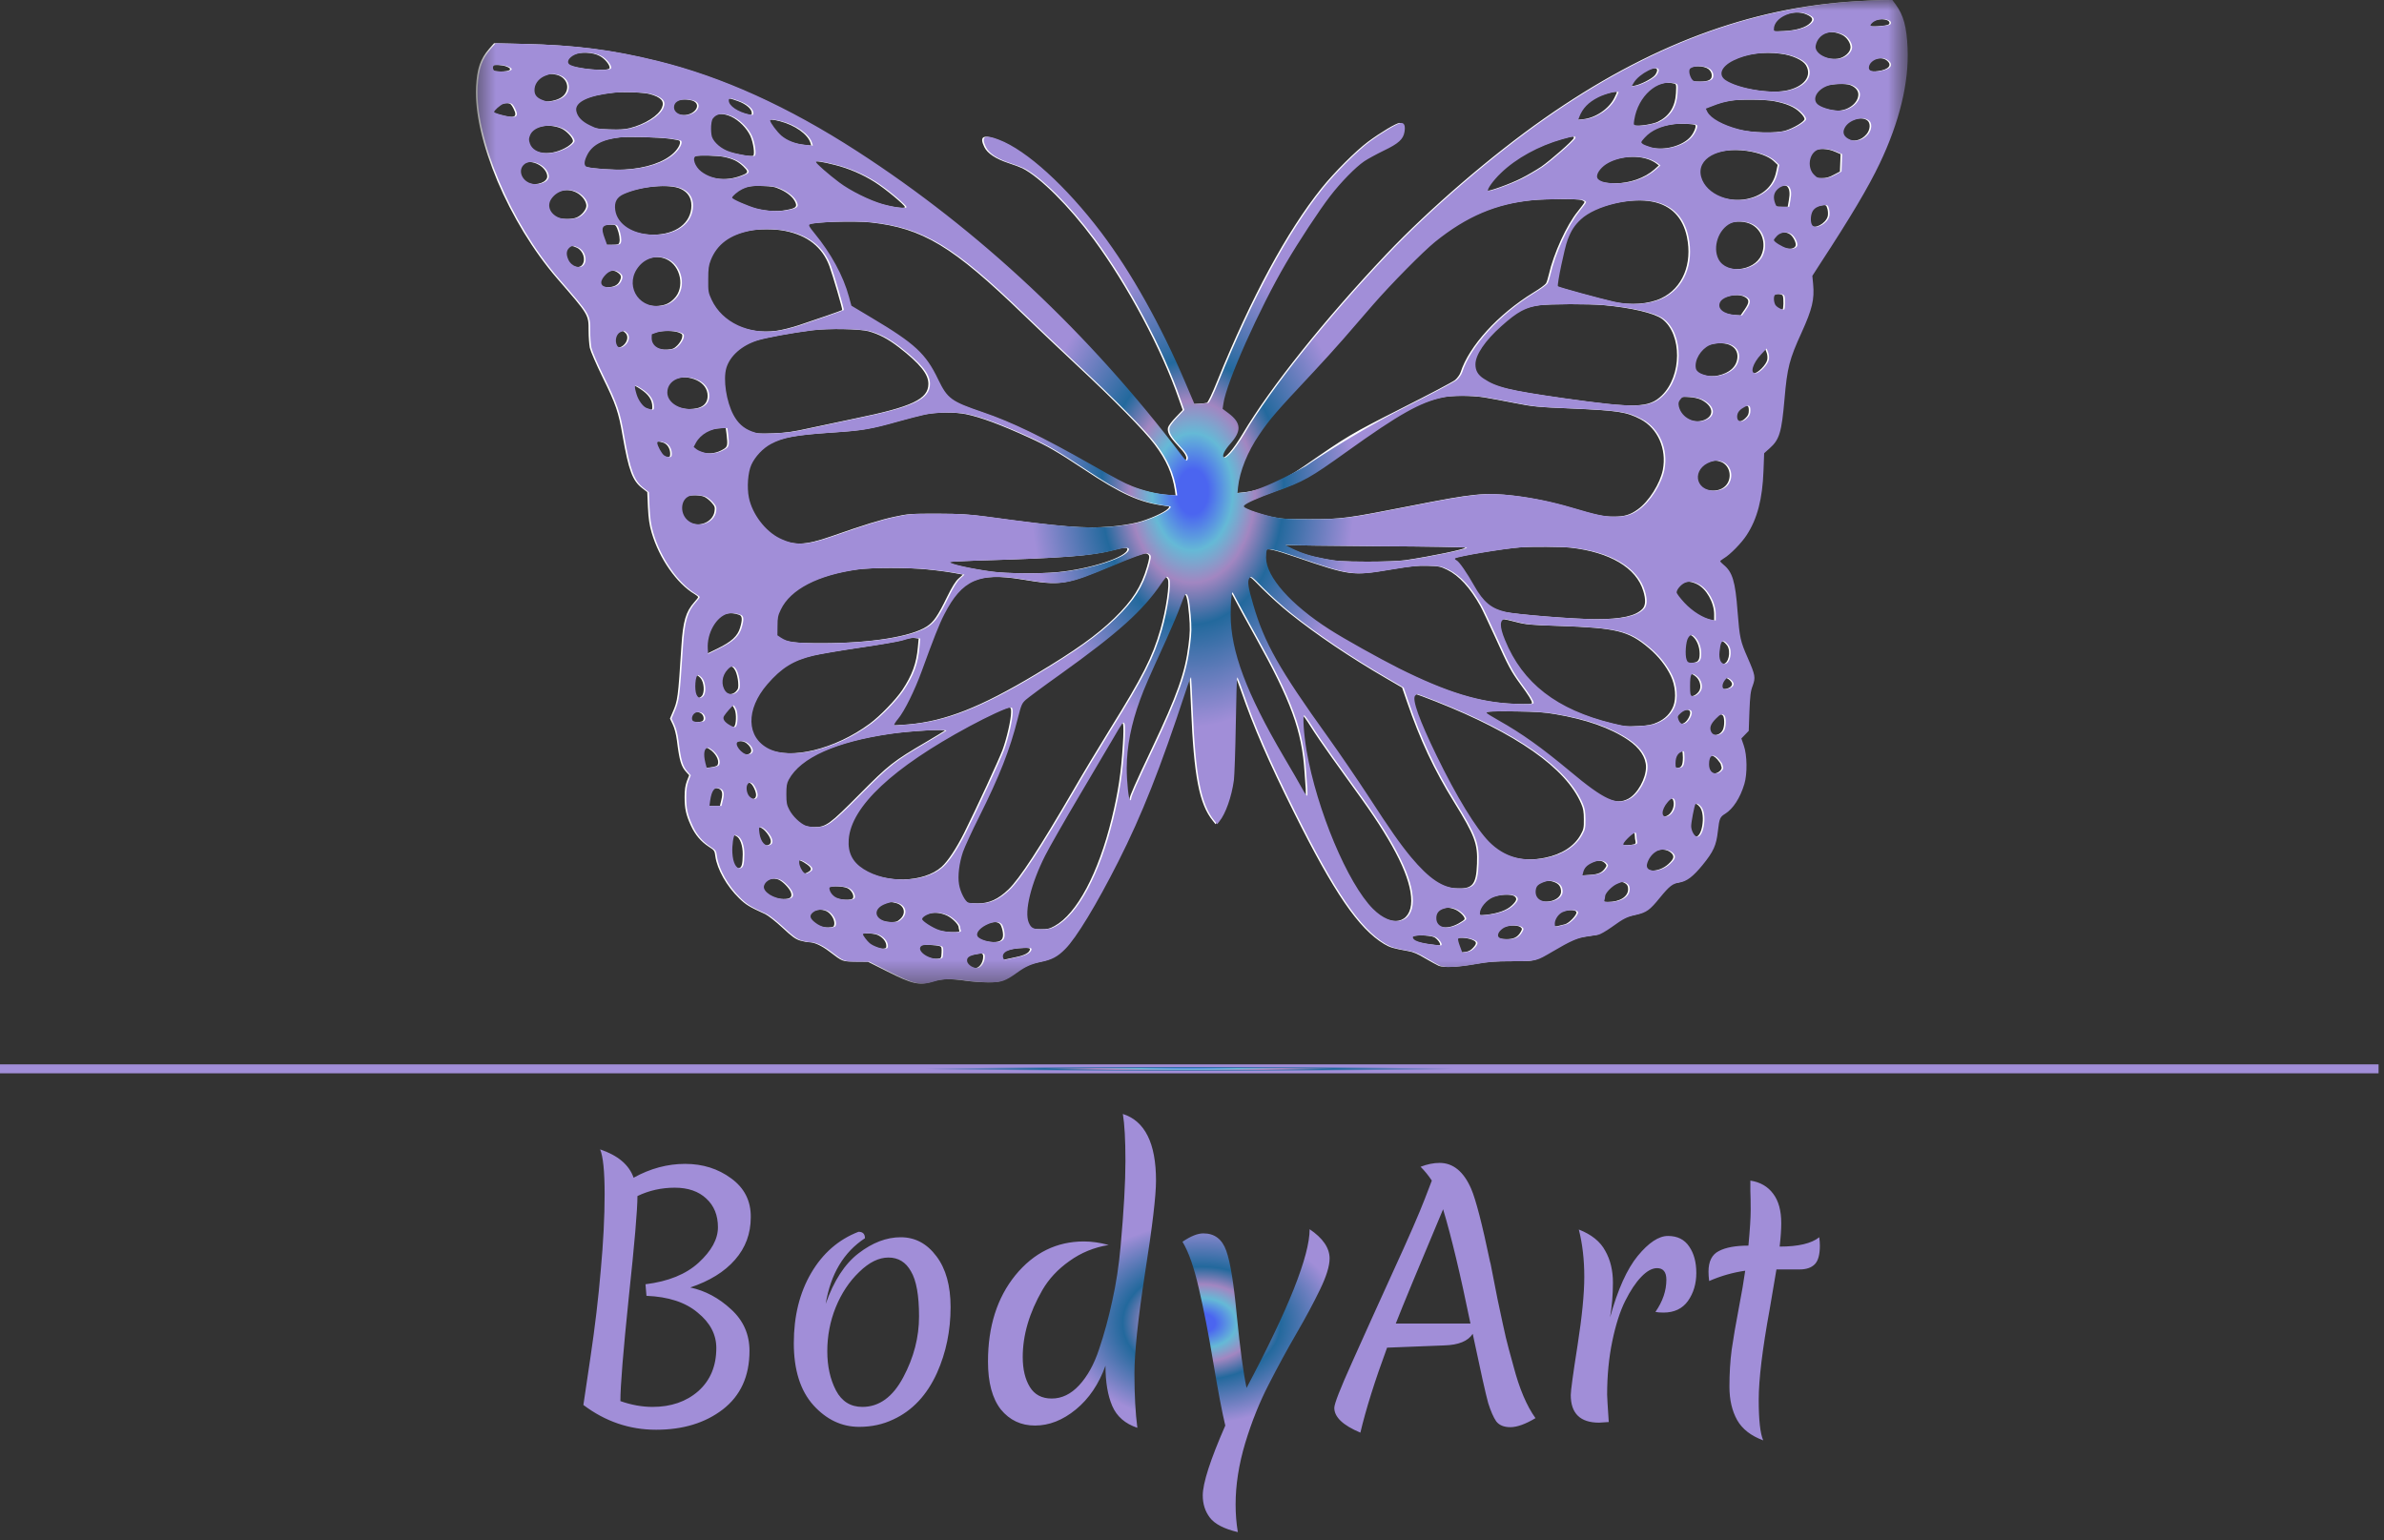 <svg width="113" height="73" viewBox="0 0 113 73" fill="none" xmlns="http://www.w3.org/2000/svg">
<rect x="0" y="0" width="113" height="73" fill="#333333" stroke="none"/>
<path d="M27.987 64.339C28.201 62.904 28.364 61.526 28.476 60.204C28.598 58.881 28.659 57.681 28.659 56.603C28.659 55.525 28.587 54.818 28.445 54.482C29.289 54.767 29.818 55.214 30.032 55.825C30.825 55.387 31.639 55.169 32.473 55.169C33.307 55.169 34.035 55.397 34.655 55.855C35.286 56.313 35.596 56.928 35.586 57.701C35.586 58.474 35.337 59.146 34.838 59.715C34.34 60.285 33.633 60.722 32.717 61.028C33.429 61.18 34.075 61.526 34.655 62.065C35.235 62.594 35.525 63.25 35.525 64.034C35.525 65.234 35.103 66.159 34.258 66.811C33.424 67.451 32.371 67.772 31.1 67.772C29.839 67.772 28.689 67.38 27.652 66.597C27.662 66.516 27.774 65.763 27.987 64.339ZM34.03 58.174C34.03 57.605 33.846 57.152 33.48 56.816C33.114 56.471 32.616 56.298 31.985 56.298C31.354 56.298 30.764 56.43 30.215 56.694C30.215 57.335 30.078 58.937 29.803 61.501C29.539 64.054 29.406 65.692 29.406 66.414C29.925 66.597 30.434 66.689 30.932 66.689C31.807 66.689 32.529 66.439 33.099 65.941C33.669 65.432 33.953 64.751 33.953 63.896C33.953 63.255 33.658 62.696 33.068 62.218C32.489 61.73 31.68 61.465 30.642 61.424L30.596 60.875C31.675 60.743 32.514 60.402 33.114 59.853C33.724 59.293 34.03 58.734 34.03 58.174ZM43.562 62.401C43.562 61.404 43.435 60.692 43.18 60.265C42.936 59.827 42.58 59.609 42.112 59.609C41.654 59.609 41.191 59.837 40.724 60.295C40.256 60.743 39.884 61.302 39.61 61.974C39.345 62.635 39.213 63.327 39.213 64.049C39.213 64.761 39.35 65.381 39.625 65.91C39.9 66.429 40.317 66.689 40.876 66.689C41.67 66.689 42.316 66.221 42.814 65.285C43.313 64.349 43.562 63.388 43.562 62.401ZM39.137 61.806C39.523 60.707 40.042 59.909 40.693 59.41C41.354 58.902 42.021 58.647 42.692 58.647C43.374 58.647 43.938 58.947 44.386 59.548C44.833 60.138 45.057 60.941 45.057 61.958C45.057 63.077 44.843 64.115 44.416 65.071C43.938 66.129 43.246 66.867 42.341 67.284C41.853 67.517 41.314 67.635 40.724 67.635C39.9 67.635 39.177 67.294 38.557 66.612C37.936 65.921 37.626 64.939 37.626 63.667C37.626 62.386 37.901 61.277 38.45 60.341C38.999 59.405 39.747 58.754 40.693 58.388C40.897 58.388 40.998 58.49 40.998 58.693C39.991 59.354 39.371 60.392 39.137 61.806ZM48.477 64.323C48.477 64.903 48.589 65.376 48.813 65.743C49.037 66.109 49.383 66.292 49.851 66.292C50.329 66.292 50.761 66.083 51.148 65.666C51.544 65.239 51.86 64.669 52.094 63.957C52.338 63.235 52.546 62.472 52.719 61.669C52.903 60.855 53.035 59.99 53.116 59.075C53.269 57.376 53.345 56.028 53.345 55.031C53.345 54.034 53.304 53.292 53.223 52.803C54.271 53.139 54.794 54.192 54.794 55.962C54.794 56.684 54.622 58.139 54.276 60.326C53.94 62.513 53.772 64.11 53.772 65.117C53.772 66.124 53.818 66.978 53.91 67.68C53.33 67.487 52.933 67.141 52.719 66.643C52.506 66.144 52.399 65.508 52.399 64.735C52.084 65.61 51.616 66.302 50.995 66.811C50.375 67.319 49.729 67.573 49.057 67.573C48.396 67.573 47.857 67.319 47.44 66.811C47.033 66.292 46.83 65.534 46.83 64.537C46.83 62.879 47.262 61.516 48.127 60.448C49.001 59.38 50.085 58.846 51.377 58.846C51.743 58.846 52.135 58.902 52.551 59.014C51.86 59.125 51.239 59.38 50.69 59.776C50.141 60.163 49.714 60.621 49.408 61.15C48.788 62.228 48.477 63.286 48.477 64.323ZM63.022 59.654C63.022 60.01 62.87 60.504 62.564 61.135C62.259 61.765 61.888 62.457 61.45 63.21C61.013 63.962 60.576 64.766 60.138 65.62C59.701 66.465 59.33 67.39 59.024 68.397C58.719 69.415 58.567 70.386 58.567 71.312C58.567 71.769 58.602 72.207 58.673 72.624C58.023 72.471 57.58 72.243 57.346 71.937C57.122 71.642 57.01 71.291 57.01 70.885C57.01 70.305 57.366 69.201 58.078 67.573C57.926 66.943 57.738 65.956 57.514 64.613C57.29 63.261 57.061 62.086 56.827 61.089C56.603 60.092 56.344 59.349 56.049 58.861C56.436 58.596 56.766 58.464 57.041 58.464C57.57 58.464 57.931 58.739 58.124 59.288C58.318 59.827 58.485 60.865 58.628 62.401C58.78 63.937 58.933 65.066 59.086 65.788C61.079 62.035 62.076 59.527 62.076 58.266C62.707 58.693 63.022 59.156 63.022 59.654ZM63.245 66.734C63.245 66.541 63.525 65.824 64.084 64.583C64.644 63.332 65.29 61.903 66.022 60.295C66.765 58.678 67.268 57.523 67.533 56.832L67.868 55.962C67.706 55.718 67.528 55.499 67.334 55.306C67.65 55.184 67.95 55.123 68.235 55.123C68.875 55.123 69.374 55.53 69.73 56.343C69.954 56.862 70.254 58.022 70.63 59.822C70.64 59.843 70.656 59.909 70.676 60.021C70.696 60.133 70.798 60.651 70.981 61.577C71.174 62.492 71.307 63.103 71.378 63.408C71.449 63.703 71.571 64.161 71.744 64.781C72.019 65.829 72.365 66.643 72.781 67.222C72.303 67.507 71.907 67.65 71.591 67.65C71.286 67.65 71.062 67.558 70.92 67.375C70.788 67.182 70.661 66.892 70.539 66.505C70.427 66.109 70.183 65.015 69.806 63.225C69.582 63.571 69.135 63.754 68.463 63.774L65.747 63.881C65.168 65.448 64.746 66.79 64.481 67.909C63.657 67.563 63.245 67.172 63.245 66.734ZM68.402 57.32C67.233 60.097 66.485 61.903 66.159 62.737H69.699C69.221 60.407 68.789 58.602 68.402 57.32ZM76.315 62.447C76.681 61.124 77.118 60.153 77.627 59.532C78.146 58.902 78.624 58.586 79.061 58.586C79.509 58.586 79.844 58.754 80.068 59.09C80.292 59.415 80.404 59.832 80.404 60.341C80.404 60.85 80.272 61.292 80.007 61.669C79.743 62.035 79.356 62.218 78.848 62.218C78.685 62.218 78.558 62.208 78.466 62.187C78.812 61.689 78.985 61.18 78.985 60.661C78.985 60.295 78.837 60.112 78.542 60.112C78.308 60.112 78.059 60.249 77.795 60.524C77.53 60.799 77.276 61.18 77.032 61.669C76.788 62.157 76.584 62.792 76.421 63.576C76.259 64.359 76.177 65.203 76.177 66.109C76.177 66.21 76.203 66.643 76.254 67.406C75.989 67.426 75.837 67.436 75.796 67.436C74.901 67.436 74.453 66.999 74.453 66.124C74.453 65.921 74.56 65.137 74.774 63.774C74.987 62.411 75.094 61.328 75.094 60.524C75.094 59.71 75.008 58.963 74.835 58.281C75.435 58.515 75.852 58.851 76.086 59.288C76.33 59.715 76.452 60.219 76.452 60.799C76.452 61.368 76.406 61.918 76.315 62.447ZM86.261 59.044C86.261 59.471 86.18 59.766 86.017 59.929C85.855 60.092 85.615 60.173 85.3 60.173H84.202C84.161 60.438 84.054 61.068 83.881 62.065C83.535 63.957 83.362 65.386 83.362 66.353C83.362 67.319 83.434 67.96 83.576 68.275C82.996 68.062 82.584 67.741 82.34 67.314C82.096 66.877 81.974 66.348 81.974 65.727C81.974 65.107 82.009 64.522 82.081 63.972C82.162 63.413 82.274 62.762 82.416 62.019C82.559 61.277 82.66 60.682 82.722 60.234C82.142 60.316 81.572 60.478 81.013 60.722C80.992 60.56 80.982 60.412 80.982 60.28C80.982 59.792 81.145 59.466 81.47 59.303C81.796 59.13 82.264 59.044 82.874 59.044C82.945 58.291 82.981 57.732 82.981 57.366C82.981 56.989 82.976 56.689 82.966 56.465C82.966 56.242 82.966 56.074 82.966 55.962C83.434 56.033 83.795 56.242 84.049 56.587C84.303 56.923 84.43 57.386 84.43 57.976C84.43 58.281 84.405 58.652 84.354 59.09C85.239 59.09 85.865 58.942 86.231 58.647C86.251 58.79 86.261 58.922 86.261 59.044Z" fill="url(#paint0_angular_104_11736)"/>
<path d="M112.742 50.452H0V50.876H112.742V50.452Z" fill="url(#paint1_angular_104_11736)"/>
<mask id="mask0_104_11736" style="mask-type:luminance" maskUnits="userSpaceOnUse" x="22" y="0" width="69" height="47">
<path d="M90.363 0H22.548V46.623H90.363V0Z" fill="white"/>
</mask>
<g mask="url(#mask0_104_11736)">
<path d="M87.979 0.058C82.93 0.355 78.13 2.156 73.197 5.611C70.707 7.354 67.757 9.891 65.706 12.053C62.808 15.11 60.212 18.358 58.903 20.562C58.453 21.314 58.04 21.791 57.923 21.674C57.844 21.595 57.971 21.34 58.241 21.033C58.782 20.424 58.761 20.048 58.162 19.592L57.876 19.38L57.913 19.131C58.051 18.135 59.619 14.623 60.88 12.477C61.478 11.454 62.453 9.971 62.967 9.303C63.476 8.641 64.175 7.926 64.588 7.645C64.763 7.529 65.182 7.301 65.521 7.136C66.21 6.808 66.437 6.601 66.496 6.257C66.543 5.971 66.49 5.828 66.342 5.828C66.188 5.828 65.447 6.273 64.843 6.718C64.249 7.163 63.237 8.175 62.633 8.927C60.991 10.977 59.306 14.098 57.701 18.05C57.441 18.692 57.256 19.078 57.203 19.094C57.155 19.11 56.991 19.126 56.832 19.137L56.54 19.152L56.101 18.119C54.951 15.412 53.537 12.895 52.122 11.02C50.464 8.832 48.593 7.126 47.279 6.623C46.601 6.358 46.411 6.464 46.654 6.967C46.803 7.274 47.19 7.529 47.815 7.735C48.08 7.82 48.371 7.931 48.466 7.979C49.298 8.403 50.681 9.78 51.836 11.343C53.441 13.521 55.062 16.551 55.878 18.925L56.059 19.433L55.73 19.778C55.55 19.963 55.385 20.18 55.364 20.26C55.311 20.472 55.433 20.705 55.825 21.118C56.191 21.505 56.281 21.664 56.207 21.801C56.169 21.865 56.117 21.823 55.953 21.605C51.566 15.815 46.331 10.903 40.562 7.174C37.282 5.054 34.177 3.645 31.105 2.887C28.948 2.358 27.269 2.14 24.8 2.082L23.417 2.05L23.189 2.31C22.771 2.787 22.612 3.248 22.564 4.106C22.437 6.58 24.122 10.554 26.41 13.203C27.92 14.941 27.899 14.909 27.899 15.677C27.899 15.968 27.926 16.334 27.957 16.488C27.989 16.641 28.259 17.266 28.561 17.881C29.192 19.163 29.319 19.534 29.51 20.652C29.801 22.31 29.981 22.792 30.442 23.142L30.681 23.327L30.712 24.048C30.739 24.593 30.781 24.885 30.887 25.245C31.242 26.464 32.079 27.666 32.927 28.164C33.017 28.217 33.091 28.281 33.091 28.302C33.091 28.323 33.012 28.435 32.911 28.541C32.508 28.991 32.371 29.452 32.297 30.644C32.138 33.102 32.127 33.208 31.873 33.786L31.756 34.061L31.889 34.342C31.973 34.517 32.048 34.808 32.085 35.099C32.206 36.074 32.286 36.339 32.54 36.609L32.667 36.747L32.556 37.028C32.482 37.235 32.45 37.436 32.45 37.775C32.45 38.321 32.514 38.623 32.747 39.131C32.948 39.571 33.224 39.894 33.6 40.138C33.859 40.302 33.875 40.329 33.907 40.593C33.992 41.203 34.442 42.003 35.036 42.58C35.354 42.887 35.497 42.978 36.275 43.332C36.408 43.396 36.773 43.682 37.086 43.974C37.547 44.403 37.701 44.514 37.923 44.583C38.072 44.625 38.262 44.662 38.342 44.662C38.591 44.662 38.935 44.816 39.316 45.108C39.947 45.589 39.915 45.574 40.556 45.584L41.139 45.589L42.056 46.05C43.264 46.66 43.566 46.723 44.228 46.517C44.625 46.39 45.054 46.384 45.78 46.49C46.072 46.532 46.538 46.564 46.813 46.564C47.391 46.57 47.576 46.506 48.122 46.114C48.54 45.812 48.805 45.695 49.282 45.595C49.786 45.494 50.061 45.346 50.416 44.985C50.941 44.461 51.899 42.877 52.927 40.848C54.05 38.628 54.914 36.445 56.117 32.795C56.254 32.371 56.376 32.064 56.382 32.106C56.392 32.148 56.424 32.816 56.456 33.59C56.588 36.79 56.843 38.119 57.489 38.909L57.616 39.068L57.722 38.935C58.019 38.575 58.305 37.759 58.411 36.98C58.437 36.763 58.48 35.576 58.501 34.342C58.517 33.113 58.549 32.106 58.57 32.106C58.586 32.106 58.697 32.376 58.808 32.705C59.428 34.495 60.106 36.053 61.335 38.517C63.227 42.315 64.398 44.021 65.606 44.747C65.886 44.911 66.024 44.954 66.76 45.086C66.988 45.123 67.216 45.224 67.555 45.43C67.82 45.584 68.106 45.743 68.191 45.78C68.44 45.876 69.023 45.849 69.881 45.701C70.533 45.584 70.84 45.563 71.656 45.563C72.769 45.563 72.726 45.568 73.542 45.091C74.347 44.614 74.702 44.456 75.115 44.398C75.327 44.366 75.576 44.328 75.672 44.313C75.767 44.297 76.048 44.138 76.308 43.953C76.901 43.529 77.023 43.465 77.478 43.364C77.971 43.253 78.125 43.142 78.601 42.554C79.052 42.003 79.205 41.881 79.529 41.833C79.879 41.78 80.18 41.547 80.625 41.002C81.144 40.366 81.277 40.069 81.351 39.396C81.42 38.792 81.452 38.723 81.695 38.575C82.072 38.342 82.411 37.817 82.607 37.16C82.75 36.689 82.739 35.788 82.581 35.343L82.464 35.004L82.638 34.824L82.814 34.644L82.845 33.733C82.877 32.98 82.898 32.768 82.999 32.509C83.142 32.111 83.126 32.011 82.766 31.184C82.411 30.379 82.384 30.241 82.284 28.98C82.178 27.555 82.04 27.11 81.616 26.766C81.531 26.697 81.462 26.623 81.462 26.601C81.462 26.585 81.542 26.522 81.637 26.464C81.929 26.294 82.475 25.738 82.713 25.367C83.221 24.593 83.465 23.645 83.513 22.305L83.545 21.483L83.804 21.25C84.27 20.837 84.371 20.498 84.509 18.914C84.636 17.425 84.742 17.023 85.319 15.762C85.823 14.654 85.934 14.188 85.865 13.462L85.828 13.076L86.194 12.509C87.64 10.294 88.483 8.88 89.017 7.756C89.96 5.78 90.416 3.899 90.342 2.278C90.299 1.266 90.151 0.726 89.786 0.223L89.621 0L89.155 0.005C88.901 0.011 88.371 0.037 87.979 0.058ZM85.637 0.689C85.918 0.816 85.961 0.922 85.807 1.086C85.6 1.303 85.155 1.441 84.551 1.473C84.016 1.499 84.005 1.494 84.005 1.383C84.005 0.811 84.986 0.392 85.637 0.689ZM89.436 0.954C89.526 0.991 89.568 1.038 89.558 1.102C89.542 1.171 89.462 1.203 89.171 1.229C88.964 1.256 88.742 1.256 88.678 1.245C88.567 1.219 88.562 1.203 88.625 1.128C88.784 0.932 89.166 0.853 89.436 0.954ZM87.333 1.664C87.539 1.77 87.714 2.034 87.714 2.241C87.714 2.474 87.423 2.734 87.116 2.781C86.538 2.872 85.913 2.527 85.987 2.162C86.103 1.584 86.734 1.351 87.333 1.664ZM28.429 2.654C28.678 2.787 28.922 3.094 28.895 3.227C28.858 3.412 27.21 3.264 26.914 3.052C26.765 2.94 26.887 2.723 27.173 2.591C27.491 2.442 28.106 2.474 28.429 2.654ZM84.414 2.548C84.948 2.617 85.447 2.845 85.595 3.083C85.913 3.608 85.51 4.127 84.652 4.297C83.831 4.456 82.316 4.196 81.717 3.799C81.351 3.55 81.51 3.152 82.093 2.866C82.739 2.548 83.566 2.432 84.414 2.548ZM89.431 2.866C89.706 3.083 89.526 3.301 89.017 3.37C88.684 3.417 88.509 3.364 88.509 3.216C88.509 2.85 89.118 2.617 89.431 2.866ZM23.973 3.142C24.334 3.269 24.201 3.391 23.703 3.391C23.571 3.391 23.422 3.375 23.375 3.359C23.29 3.327 23.258 3.174 23.327 3.11C23.38 3.052 23.777 3.073 23.973 3.142ZM80.975 3.269C81.065 3.338 81.123 3.433 81.134 3.539C81.161 3.777 80.996 3.868 80.551 3.868C80.239 3.868 80.186 3.852 80.112 3.746C79.995 3.56 79.958 3.317 80.043 3.248C80.228 3.094 80.758 3.11 80.975 3.269ZM78.548 3.332C78.548 3.385 78.501 3.491 78.442 3.566C78.31 3.73 77.754 4.016 77.468 4.064L77.261 4.095L77.362 3.926C77.616 3.486 78.548 3.02 78.548 3.332ZM26.379 3.544C26.776 3.64 26.983 4 26.84 4.344C26.75 4.562 26.527 4.71 26.183 4.779C25.939 4.832 25.865 4.827 25.653 4.747C25.335 4.625 25.229 4.466 25.266 4.175C25.303 3.915 25.51 3.682 25.812 3.576C26.055 3.486 26.114 3.486 26.379 3.544ZM79.338 3.958C79.46 3.989 79.46 4.005 79.439 4.419C79.402 5.065 79.121 5.51 78.575 5.775C78.342 5.886 77.696 5.992 77.478 5.95C77.357 5.929 77.351 5.913 77.388 5.679C77.569 4.551 78.49 3.73 79.338 3.958ZM87.698 4.032C87.937 4.122 88.085 4.291 88.085 4.477C88.085 4.874 87.614 5.245 87.105 5.245C86.782 5.245 86.315 5.118 86.114 4.97C85.786 4.736 86.024 4.254 86.559 4.064C86.829 3.968 87.486 3.947 87.698 4.032ZM30.787 4.456C31.332 4.604 31.507 4.795 31.375 5.102C31.221 5.478 30.58 5.886 29.86 6.072C29.605 6.135 29.356 6.151 28.874 6.135C28.281 6.114 28.206 6.103 27.883 5.939C27.507 5.759 27.295 5.536 27.242 5.266C27.152 4.842 27.814 4.525 29.065 4.392C29.547 4.344 30.495 4.376 30.787 4.456ZM76.641 4.371C76.641 4.387 76.583 4.514 76.514 4.652C76.255 5.166 75.619 5.595 75.025 5.653L74.729 5.685L74.787 5.531C74.941 5.134 75.216 4.848 75.677 4.615C76.005 4.445 76.641 4.286 76.641 4.371ZM34.983 4.795C35.364 4.932 35.634 5.166 35.634 5.356C35.634 5.452 35.613 5.462 35.465 5.431C34.898 5.309 34.469 5.017 34.469 4.763C34.469 4.63 34.548 4.636 34.983 4.795ZM32.879 4.795C33.256 4.991 32.916 5.457 32.397 5.457C32.09 5.457 31.873 5.303 31.873 5.086C31.873 4.853 32.085 4.715 32.44 4.715C32.599 4.715 32.795 4.752 32.879 4.795ZM84.058 4.789C84.662 4.901 85.06 5.07 85.319 5.33C85.463 5.468 85.542 5.595 85.531 5.653C85.51 5.775 85.018 6.072 84.641 6.188C84.175 6.331 83.015 6.305 82.358 6.13C81.59 5.929 81.017 5.611 80.853 5.303L80.779 5.15L81.055 5.044C81.441 4.89 81.659 4.832 81.992 4.774C82.443 4.699 83.613 4.71 84.058 4.789ZM24.344 5.155C24.551 5.574 24.387 5.632 23.624 5.425C23.47 5.383 23.343 5.33 23.343 5.309C23.343 5.24 23.624 4.991 23.767 4.932C23.841 4.901 23.973 4.885 24.058 4.89C24.191 4.901 24.238 4.943 24.344 5.155ZM34.665 5.531C35.025 5.701 35.396 6.077 35.566 6.442C35.709 6.76 35.788 7.327 35.698 7.385C35.613 7.438 34.908 7.322 34.527 7.195C34.124 7.068 33.764 6.76 33.669 6.48C33.637 6.379 33.621 6.151 33.632 5.971C33.653 5.706 33.679 5.632 33.801 5.526C33.992 5.362 34.305 5.367 34.665 5.531ZM88.498 5.701C88.673 5.823 88.657 6.14 88.472 6.363C88.212 6.67 87.82 6.755 87.518 6.57C87.296 6.437 87.248 6.252 87.38 6.029C87.587 5.679 88.207 5.494 88.498 5.701ZM36.975 5.748C37.685 5.934 38.289 6.363 38.416 6.776L38.453 6.903L38.103 6.866C37.637 6.819 37.24 6.665 36.959 6.427C36.752 6.246 36.429 5.812 36.429 5.711C36.429 5.648 36.641 5.658 36.975 5.748ZM80.355 5.929C80.413 5.987 80.302 6.278 80.138 6.474C79.756 6.93 78.835 7.168 78.178 6.978C78.019 6.93 77.838 6.861 77.785 6.819C77.69 6.75 77.696 6.734 77.886 6.522C78.199 6.178 78.676 5.966 79.301 5.886C79.645 5.844 80.297 5.87 80.355 5.929ZM26.601 6.087C26.845 6.193 27.157 6.527 27.157 6.681C27.157 6.744 27.067 6.84 26.909 6.946C26.162 7.417 25.234 7.348 25.044 6.808C24.98 6.623 24.985 6.57 25.054 6.4C25.229 5.981 25.992 5.828 26.601 6.087ZM31.74 6.575C31.973 6.607 32.185 6.649 32.206 6.67C32.291 6.755 32.169 7.02 31.942 7.242C31.475 7.693 30.628 7.979 29.595 8.037C29.049 8.064 28.111 8 27.762 7.915C27.603 7.873 27.592 7.693 27.735 7.391C27.968 6.882 28.471 6.607 29.356 6.511C29.801 6.469 31.152 6.501 31.74 6.575ZM74.591 6.548C74.543 6.676 73.5 7.592 73.049 7.905C72.827 8.053 72.408 8.302 72.112 8.45C71.582 8.721 70.517 9.102 70.459 9.044C70.395 8.98 70.707 8.546 71.062 8.207C71.788 7.502 72.874 6.909 73.992 6.596C74.543 6.442 74.633 6.437 74.591 6.548ZM86.988 7.195L87.243 7.306L87.227 7.719L87.211 8.132L86.919 8.286C86.707 8.403 86.554 8.445 86.353 8.445C86.109 8.45 86.05 8.429 85.908 8.281C85.6 7.974 85.648 7.364 86.008 7.136C86.199 7.015 86.644 7.041 86.988 7.195ZM82.797 7.152C83.354 7.232 83.825 7.412 84.058 7.624L84.26 7.815L84.186 8.159C84.058 8.758 83.656 9.181 83.02 9.378C81.977 9.701 80.795 9.224 80.562 8.392C80.318 7.523 81.362 6.946 82.797 7.152ZM34.321 7.438C34.755 7.534 34.967 7.64 35.226 7.883C35.459 8.111 35.47 8.175 35.279 8.265C34.538 8.604 33.722 8.556 33.166 8.132C32.858 7.899 32.71 7.454 32.922 7.401C33.128 7.348 33.987 7.37 34.321 7.438ZM78.125 7.55C78.257 7.592 78.421 7.682 78.496 7.74L78.628 7.841L78.416 8.032C77.966 8.434 77.245 8.689 76.562 8.689C76.096 8.689 75.831 8.631 75.682 8.498C75.56 8.392 75.629 8.17 75.857 7.942C76.323 7.481 77.404 7.29 78.125 7.55ZM39.581 7.82C40.233 7.984 40.895 8.27 41.462 8.631C41.944 8.932 42.893 9.722 42.893 9.817C42.893 9.902 42.283 9.823 41.754 9.669C41.144 9.494 40.222 9.038 39.703 8.646C39.189 8.26 38.601 7.746 38.601 7.677C38.601 7.608 38.967 7.661 39.581 7.82ZM25.552 7.815C25.785 7.952 25.939 8.175 25.939 8.366C25.939 8.631 25.446 8.816 25.07 8.689C24.651 8.551 24.477 8.08 24.747 7.815C24.922 7.634 25.24 7.634 25.552 7.815ZM32.27 8.954C32.609 9.118 32.773 9.378 32.773 9.748C32.768 10.57 32.037 11.126 30.946 11.126C29.944 11.126 29.181 10.644 29.086 9.955C29.033 9.579 29.16 9.346 29.499 9.197C30.358 8.816 31.74 8.699 32.27 8.954ZM36.985 8.975C37.346 9.139 37.611 9.367 37.706 9.605C37.791 9.812 37.711 9.876 37.24 9.96C36.837 10.04 36.281 10.008 35.793 9.881C35.412 9.78 34.628 9.441 34.628 9.372C34.628 9.298 34.908 9.065 35.105 8.97C35.412 8.827 35.581 8.8 36.138 8.816C36.583 8.827 36.721 8.853 36.985 8.975ZM84.731 8.858C84.827 8.985 84.848 9.176 84.79 9.489L84.737 9.801H84.429C84.133 9.801 84.122 9.796 84.064 9.637C83.974 9.383 83.995 9.197 84.117 9.038C84.291 8.816 84.626 8.721 84.731 8.858ZM27.317 9.123C27.587 9.261 27.793 9.536 27.793 9.754C27.793 9.934 27.566 10.215 27.332 10.31C27.11 10.405 26.617 10.405 26.4 10.31C25.992 10.135 25.838 9.748 26.055 9.431C26.331 9.023 26.861 8.895 27.317 9.123ZM74.967 9.483C75.041 9.51 75.105 9.552 75.105 9.579C75.105 9.605 74.962 9.801 74.787 10.019C74.257 10.665 73.642 12.011 73.409 13.033C73.373 13.192 73.314 13.377 73.277 13.436C73.235 13.499 72.97 13.695 72.678 13.87C71.004 14.898 69.632 16.403 69.229 17.653C69.192 17.764 69.076 17.923 68.97 18.013C68.864 18.103 67.725 18.702 66.443 19.348C64.042 20.562 63.883 20.657 61.807 22.098C60.721 22.845 59.804 23.248 58.935 23.338L58.58 23.375L58.607 23.094C58.686 22.337 59.057 21.415 59.608 20.609C60.122 19.852 60.413 19.518 62.178 17.637C62.601 17.187 63.243 16.477 63.608 16.058C63.974 15.634 64.604 14.909 65.007 14.443C65.854 13.468 67.37 11.931 67.952 11.46C69.452 10.252 70.856 9.658 72.604 9.489C73.261 9.425 74.808 9.42 74.967 9.483ZM78.353 9.563C79.222 9.748 79.762 10.305 79.958 11.226C80.228 12.509 79.751 13.658 78.75 14.135C78.156 14.421 77.282 14.485 76.456 14.305C75.841 14.167 73.817 13.616 73.77 13.568C73.717 13.521 74.077 11.767 74.225 11.38C74.395 10.925 74.559 10.675 74.861 10.395C75.566 9.743 77.282 9.335 78.353 9.563ZM86.623 9.918C86.649 10.019 86.654 10.172 86.633 10.252C86.543 10.601 85.987 10.893 85.823 10.675C85.728 10.538 85.738 10.193 85.844 10.008C85.934 9.86 86.088 9.775 86.337 9.732C86.543 9.701 86.57 9.717 86.623 9.918ZM41.277 10.543C43.746 10.819 45.16 11.677 48.509 14.914C49.134 15.518 50.278 16.604 51.052 17.325C52.779 18.935 54.247 20.424 54.723 21.06C55.285 21.801 55.571 22.453 55.693 23.253L55.724 23.486L55.253 23.449C54.766 23.412 54.109 23.253 53.605 23.052C53.192 22.887 52.885 22.723 51.634 22.013C49.351 20.715 47.883 20.005 46.548 19.55C45.007 19.025 44.837 18.903 44.392 17.982C43.809 16.768 43.301 16.291 41.256 15.073L40.281 14.49L40.164 14.066C39.894 13.07 39.311 12.005 38.527 11.052C38.283 10.755 38.241 10.675 38.305 10.639C38.517 10.517 40.493 10.458 41.277 10.543ZM83.047 10.654C83.529 10.925 83.725 11.56 83.486 12.095C83.142 12.874 81.754 13.007 81.383 12.291C81.086 11.719 81.378 10.861 81.96 10.585C82.252 10.453 82.745 10.479 83.047 10.654ZM29.25 10.819C29.351 11.068 29.399 11.364 29.356 11.491C29.33 11.587 29.282 11.603 29.012 11.603H28.699L28.593 11.311C28.392 10.781 28.456 10.654 28.922 10.649C29.16 10.649 29.181 10.66 29.25 10.819ZM37.213 10.946C38.278 11.158 38.977 11.714 39.311 12.609C39.47 13.039 39.947 14.67 39.92 14.697C39.894 14.723 38.665 15.152 37.859 15.417C37.526 15.528 37.044 15.65 36.789 15.682C35.412 15.868 34.161 15.28 33.658 14.215C33.499 13.87 33.489 13.823 33.494 13.245C33.494 12.742 33.515 12.583 33.616 12.329C33.913 11.582 34.517 11.131 35.502 10.935C35.958 10.845 36.736 10.845 37.213 10.946ZM84.843 11.105C84.98 11.2 85.118 11.449 85.118 11.603C85.118 11.762 84.88 11.841 84.615 11.762C84.382 11.693 84.005 11.46 84.005 11.38C84.005 11.354 84.075 11.258 84.159 11.174C84.339 10.999 84.641 10.962 84.843 11.105ZM27.343 11.741C27.64 11.878 27.777 12.302 27.603 12.546C27.449 12.768 27.025 12.646 26.871 12.323C26.755 12.079 26.765 11.889 26.893 11.762C27.02 11.634 27.11 11.629 27.343 11.741ZM31.587 12.286C32.275 12.599 32.477 13.642 31.947 14.162C31.735 14.379 31.534 14.469 31.21 14.501C30.119 14.612 29.505 13.441 30.225 12.604C30.564 12.207 31.12 12.074 31.587 12.286ZM29.298 12.932C29.457 13.054 29.468 13.134 29.361 13.346C29.266 13.526 29.075 13.616 28.784 13.616C28.403 13.616 28.312 13.388 28.572 13.086C28.805 12.805 29.065 12.752 29.298 12.932ZM84.503 14.019C84.551 14.146 84.541 14.676 84.488 14.676C84.344 14.676 84.117 14.543 84.064 14.432C83.984 14.257 83.99 14.003 84.075 13.971C84.223 13.907 84.472 13.934 84.503 14.019ZM82.681 14.066C82.925 14.193 82.93 14.326 82.702 14.66L82.501 14.951L82.178 14.93C81.616 14.882 81.314 14.633 81.452 14.331C81.584 14.04 82.326 13.881 82.681 14.066ZM76.005 14.464C77.33 14.585 78.421 14.845 78.787 15.121C79.735 15.846 79.725 17.817 78.766 18.75C78.156 19.343 77.505 19.359 74.151 18.887C71.47 18.506 70.866 18.358 70.247 17.945C69.976 17.77 69.86 17.563 69.86 17.272C69.86 16.821 70.321 16.143 71.084 15.465C71.862 14.766 72.254 14.559 72.943 14.469C73.436 14.405 75.301 14.4 76.005 14.464ZM41.171 15.703C41.679 15.846 42.087 16.064 42.612 16.466C43.608 17.24 44.005 17.733 44.005 18.194C44.005 18.919 43.237 19.285 40.535 19.836C39.894 19.968 38.93 20.175 38.389 20.291C37.579 20.472 37.277 20.514 36.641 20.541C35.936 20.567 35.846 20.556 35.56 20.45C35.168 20.302 34.898 20.058 34.686 19.661C34.352 19.03 34.193 17.997 34.352 17.446C34.522 16.874 35.078 16.376 35.836 16.138C36.265 16.005 37.499 15.778 38.469 15.656C39.253 15.56 40.742 15.587 41.171 15.703ZM29.653 15.793C29.791 15.931 29.748 16.186 29.563 16.355C29.399 16.503 29.245 16.509 29.171 16.376C29.049 16.143 29.139 15.82 29.346 15.735C29.515 15.666 29.531 15.672 29.653 15.793ZM32.175 15.762C32.35 15.836 32.36 15.852 32.328 16.016C32.307 16.106 32.212 16.265 32.111 16.366C31.963 16.519 31.889 16.551 31.64 16.572C31.147 16.615 30.813 16.387 30.813 16.021C30.813 15.921 30.819 15.841 30.829 15.841C30.834 15.841 30.935 15.804 31.052 15.762C31.332 15.661 31.931 15.661 32.175 15.762ZM81.96 16.339C82.241 16.456 82.379 16.673 82.352 16.959C82.31 17.383 81.987 17.68 81.436 17.801C80.959 17.907 80.355 17.727 80.307 17.462C80.228 17.076 80.54 16.556 80.954 16.366C81.214 16.249 81.712 16.233 81.96 16.339ZM83.767 17.049C83.725 17.282 83.322 17.695 83.132 17.695C82.861 17.695 82.999 17.224 83.407 16.79L83.661 16.519L83.73 16.694C83.772 16.795 83.788 16.938 83.767 17.049ZM33.028 18.024C33.351 18.178 33.542 18.448 33.542 18.76C33.542 19.174 33.24 19.391 32.657 19.391C32.048 19.391 31.555 19.041 31.555 18.607C31.555 17.987 32.307 17.69 33.028 18.024ZM30.342 18.432C30.744 18.692 30.919 18.951 30.919 19.29C30.919 19.46 30.909 19.46 30.57 19.338C30.395 19.269 30.188 18.983 30.098 18.692C29.96 18.22 29.981 18.199 30.342 18.432ZM70.337 18.834C70.612 18.882 71.269 18.999 71.794 19.105C72.678 19.28 72.88 19.296 74.496 19.364C76.678 19.46 77.097 19.523 77.77 19.878C78.58 20.313 79.004 21.277 78.819 22.262C78.692 22.919 78.156 23.772 77.627 24.148C77.266 24.408 76.996 24.488 76.482 24.488C76 24.493 75.624 24.413 74.416 24.053C73.515 23.788 72.62 23.603 71.741 23.497C70.374 23.338 69.849 23.391 66.893 23.974C63.815 24.578 63.597 24.609 62.072 24.609C60.901 24.609 60.721 24.599 60.217 24.488C59.91 24.419 59.475 24.286 59.248 24.201C58.919 24.069 58.85 24.027 58.898 23.963C58.994 23.852 59.55 23.603 60.366 23.311C61.738 22.819 62.008 22.665 63.783 21.393C66.231 19.64 67.242 19.068 68.323 18.84C68.784 18.739 69.722 18.739 70.337 18.834ZM80.641 18.951C81.208 19.242 81.277 19.698 80.79 19.905C80.26 20.122 79.629 19.809 79.502 19.269C79.47 19.11 79.481 19.046 79.571 18.935C79.672 18.803 79.698 18.797 80.053 18.819C80.286 18.834 80.509 18.887 80.641 18.951ZM82.893 19.449C82.893 19.619 82.861 19.698 82.734 19.82C82.528 20.032 82.294 20.021 82.268 19.804C82.246 19.613 82.331 19.46 82.538 19.338C82.808 19.168 82.893 19.195 82.893 19.449ZM45.791 19.634C46.485 19.778 47.455 20.138 48.784 20.747C49.632 21.134 50.109 21.409 51.343 22.225C53.16 23.433 54.003 23.815 55.2 23.974C55.455 24.005 55.455 24.011 55.364 24.111C55.2 24.291 54.442 24.631 53.891 24.768C53.595 24.843 53.028 24.933 52.609 24.964C51.412 25.065 50.294 24.975 46.76 24.493C45.881 24.376 45.526 24.355 44.403 24.35C43.158 24.35 43.041 24.355 42.411 24.493C41.754 24.631 40.948 24.88 39.396 25.425C38.161 25.854 37.611 25.876 36.874 25.51C36.196 25.176 35.581 24.366 35.422 23.592C35.322 23.105 35.375 22.39 35.539 22.029C35.719 21.637 36.09 21.245 36.471 21.044C37.054 20.731 37.679 20.62 39.422 20.503C40.853 20.408 41.224 20.345 42.575 19.963C42.999 19.846 43.544 19.703 43.793 19.65C44.365 19.534 45.256 19.523 45.791 19.634ZM34.437 20.567C34.501 21.102 34.485 21.176 34.299 21.288C34.003 21.473 33.653 21.537 33.34 21.462C33.187 21.425 33.007 21.351 32.938 21.293L32.805 21.187L32.906 20.996C33.128 20.583 33.626 20.302 34.156 20.297L34.4 20.291L34.437 20.567ZM31.444 20.985C31.634 21.054 31.767 21.266 31.767 21.51C31.767 21.642 31.746 21.669 31.645 21.669C31.581 21.669 31.47 21.632 31.401 21.584C31.285 21.499 31.083 21.129 31.078 20.991C31.078 20.911 31.221 20.906 31.444 20.985ZM81.595 21.902C81.95 22.056 82.093 22.517 81.897 22.882C81.77 23.121 81.505 23.258 81.182 23.258C80.244 23.258 80.112 22.209 81.012 21.892C81.235 21.812 81.383 21.817 81.595 21.902ZM33.372 23.544C33.468 23.582 33.621 23.703 33.722 23.815C33.875 23.989 33.897 24.043 33.87 24.228C33.796 24.784 33.049 25.054 32.567 24.699C32.143 24.392 32.159 23.698 32.588 23.518C32.758 23.454 33.187 23.465 33.372 23.544ZM65.346 25.892C67.64 25.902 69.478 25.934 69.463 25.96C69.409 26.045 67.825 26.374 66.602 26.554C66.299 26.596 65.632 26.623 64.774 26.623C63.614 26.617 63.338 26.601 62.808 26.501C62.066 26.363 61.632 26.225 61.145 25.987C60.8 25.817 60.789 25.807 60.986 25.833C61.102 25.849 63.062 25.876 65.346 25.892ZM74.443 25.96C76.308 26.172 77.563 26.914 77.891 28.016C78.013 28.413 78.003 28.7 77.855 28.858C77.537 29.198 76.859 29.351 75.645 29.351C74.633 29.351 71.847 29.129 71.306 29.007C70.618 28.853 70.236 28.535 69.807 27.772C69.457 27.152 69.092 26.623 68.97 26.564C68.901 26.527 68.869 26.49 68.895 26.469C69.06 26.368 71.205 26.008 72.032 25.945C72.578 25.902 73.998 25.913 74.443 25.96ZM53.436 26.029C53.436 26.405 51.656 26.983 50.077 27.126C49.24 27.2 47.688 27.189 47.01 27.099C46.04 26.972 44.959 26.734 44.959 26.649C44.959 26.628 45.515 26.596 46.194 26.575C50.373 26.453 51.719 26.352 52.774 26.072C53.234 25.95 53.436 25.939 53.436 26.029ZM61.462 26.421C64.011 27.296 64.08 27.301 65.913 26.994C66.877 26.835 67.174 26.803 67.661 26.819C68.196 26.835 68.276 26.85 68.599 27.009C69.16 27.285 69.685 27.862 70.167 28.726C70.262 28.895 70.575 29.563 70.872 30.209C71.497 31.592 71.619 31.82 72.059 32.424C72.456 32.959 72.615 33.219 72.615 33.319C72.615 33.378 72.466 33.388 71.756 33.362C70.098 33.303 68.514 32.816 66.231 31.677C65.277 31.195 63.64 30.284 62.946 29.838C61.113 28.668 59.937 27.338 59.937 26.437C59.937 26.273 59.952 26.109 59.974 26.077C60.037 25.971 60.392 26.056 61.462 26.421ZM54.442 26.305C54.495 26.368 54.48 26.48 54.368 26.866C54.098 27.809 53.679 28.466 52.816 29.303C51.979 30.114 50.977 30.829 49.102 31.953C46.469 33.531 44.821 34.178 43.062 34.337C42.681 34.368 42.347 34.389 42.315 34.379C42.283 34.368 42.363 34.225 42.501 34.066C42.797 33.706 43.28 32.731 43.613 31.815C44.159 30.31 44.45 29.568 44.683 29.123C45.52 27.486 46.342 27.121 48.429 27.465C50.267 27.772 50.485 27.735 52.668 26.819C53.627 26.416 54.13 26.236 54.289 26.231C54.336 26.225 54.406 26.262 54.442 26.305ZM43.974 26.994C44.636 27.062 45.065 27.126 45.499 27.211L45.643 27.237L45.431 27.428C45.287 27.56 45.128 27.815 44.895 28.286C44.45 29.198 44.255 29.484 43.931 29.695C43.195 30.178 41.282 30.485 38.999 30.49C37.632 30.49 37.261 30.442 36.948 30.231L36.773 30.114L36.779 29.664C36.779 29.288 36.8 29.171 36.932 28.901C37.388 27.936 38.707 27.258 40.614 26.994C41.309 26.898 43.078 26.898 43.974 26.994ZM61.123 29.065C62.379 30.072 63.995 31.163 65.712 32.159L66.458 32.593L66.681 33.24C67.311 35.078 67.969 36.482 68.917 38.013C69.908 39.619 70.045 39.979 70.008 40.943C69.971 41.955 69.796 42.151 68.991 42.109C68.291 42.077 67.656 41.643 66.808 40.631C66.284 39.995 65.828 39.349 64.79 37.748C64.297 36.991 63.438 35.735 62.882 34.956C60.551 31.714 59.846 30.458 59.322 28.646C59.084 27.836 59.047 27.555 59.142 27.407C59.221 27.29 59.227 27.29 59.836 27.91C60.18 28.254 60.758 28.774 61.123 29.065ZM55.349 27.449C55.455 27.65 55.269 28.917 54.999 29.849C54.617 31.163 54.162 32.064 52.588 34.596C52.074 35.428 51.285 36.737 50.84 37.51C49.293 40.17 48.323 41.658 47.799 42.162C47.317 42.623 46.887 42.824 46.347 42.824C46.124 42.824 45.891 42.808 45.828 42.787C45.674 42.739 45.441 42.284 45.383 41.918C45.314 41.521 45.388 40.922 45.568 40.382C45.648 40.159 45.987 39.412 46.331 38.729C47.306 36.779 47.794 35.539 48.164 34.066C48.334 33.399 48.36 33.34 48.551 33.166C48.667 33.065 49.399 32.519 50.183 31.963C52.933 29.992 54.093 28.954 54.972 27.656C55.089 27.481 55.211 27.338 55.237 27.338C55.264 27.338 55.311 27.386 55.349 27.449ZM80.434 27.688C80.874 27.899 81.25 28.556 81.25 29.123V29.415L81.081 29.383C80.668 29.303 80.154 28.986 79.772 28.578C79.566 28.355 79.396 28.133 79.396 28.08C79.396 27.947 79.597 27.709 79.788 27.624C79.974 27.539 80.165 27.56 80.434 27.688ZM58.527 28.408C58.623 28.593 59.052 29.383 59.492 30.172C61.192 33.224 61.711 34.644 61.833 36.583C61.849 36.843 61.876 37.208 61.891 37.388C61.902 37.574 61.897 37.722 61.876 37.722C61.855 37.722 61.743 37.563 61.637 37.362C61.531 37.166 61.145 36.493 60.774 35.868C59.004 32.858 58.257 30.866 58.257 29.139C58.257 28.609 58.299 28.08 58.342 28.08C58.352 28.08 58.437 28.228 58.527 28.408ZM56.36 29.134C56.413 29.759 56.408 29.976 56.334 30.575C56.175 31.889 55.794 32.954 54.601 35.47C53.812 37.129 53.542 37.743 53.542 37.86C53.542 37.902 53.52 37.934 53.494 37.934C53.425 37.934 53.33 37.065 53.33 36.419C53.335 35.386 53.537 34.331 53.966 33.166C54.188 32.562 54.347 32.196 55.2 30.331C55.476 29.717 55.778 29.007 55.868 28.747C55.963 28.482 56.064 28.238 56.095 28.196C56.212 28.058 56.297 28.376 56.36 29.134ZM35.041 29.145C35.184 29.198 35.195 29.372 35.078 29.759C34.962 30.151 34.675 30.416 34.029 30.734L33.489 30.999L33.473 30.755C33.425 30.013 33.881 29.219 34.432 29.086C34.607 29.044 34.824 29.065 35.041 29.145ZM71.857 29.484C72.313 29.605 72.54 29.627 73.886 29.669C76.631 29.764 77.187 29.902 78.156 30.723C78.601 31.094 78.978 31.576 79.2 32.048C79.412 32.493 79.46 33.092 79.317 33.468C79.184 33.812 78.919 34.082 78.559 34.241C78.305 34.358 78.135 34.389 77.643 34.416C77.086 34.448 76.986 34.437 76.376 34.289C73.717 33.642 72.095 32.387 71.258 30.331C70.993 29.69 71.004 29.356 71.275 29.351C71.311 29.351 71.571 29.409 71.857 29.484ZM80.286 30.215C80.456 30.395 80.562 30.692 80.562 30.988C80.562 31.322 80.472 31.417 80.159 31.417C79.953 31.417 79.915 31.401 79.868 31.269C79.783 31.052 79.831 30.405 79.942 30.236C80.053 30.061 80.138 30.056 80.286 30.215ZM43.507 30.67C43.439 31.454 43.237 32 42.766 32.71C42.453 33.176 41.727 33.929 41.229 34.3C39.587 35.518 37.457 36.037 36.365 35.492C35.295 34.951 35.264 33.632 36.297 32.435C36.969 31.656 37.536 31.306 38.495 31.078C38.803 31.004 39.793 30.835 40.705 30.702C41.611 30.57 42.506 30.416 42.691 30.363C43.121 30.231 43.206 30.22 43.391 30.247L43.544 30.268L43.507 30.67ZM81.871 30.602C82.056 30.887 81.929 31.47 81.674 31.47C81.489 31.47 81.388 31.242 81.431 30.882C81.473 30.464 81.537 30.337 81.674 30.411C81.733 30.442 81.817 30.527 81.871 30.602ZM34.866 31.815C34.919 31.931 34.977 32.164 34.988 32.334C35.009 32.599 34.993 32.657 34.887 32.774C34.723 32.949 34.458 32.949 34.315 32.768C34.093 32.477 34.13 32.037 34.416 31.735C34.612 31.523 34.734 31.544 34.866 31.815ZM80.366 32.058C80.562 32.207 80.652 32.525 80.557 32.721C80.472 32.895 80.244 33.039 80.122 32.991C80.048 32.964 80.032 32.88 80.032 32.535C80.032 31.921 80.09 31.836 80.366 32.058ZM33.197 32.133C33.377 32.329 33.414 32.843 33.256 33.002C33.128 33.129 33.022 33.102 32.938 32.922C32.832 32.684 32.885 32 33.012 32C33.044 32 33.128 32.058 33.197 32.133ZM82.066 32.334C82.109 32.398 82.109 32.45 82.066 32.514C82.003 32.615 81.759 32.694 81.642 32.652C81.531 32.609 81.553 32.408 81.68 32.244C81.78 32.117 81.801 32.106 81.902 32.175C81.966 32.212 82.04 32.286 82.066 32.334ZM68.048 33.251C71.883 34.766 74.225 36.408 74.946 38.093C75.047 38.321 75.073 38.485 75.073 38.835C75.078 39.237 75.062 39.317 74.919 39.571C74.623 40.111 74.024 40.498 73.24 40.657C72.138 40.885 71.248 40.636 70.517 39.91C69.891 39.28 68.954 37.748 68.011 35.804C67.206 34.146 66.85 33.16 66.999 32.98C67.036 32.938 67.084 32.901 67.11 32.901C67.136 32.901 67.56 33.06 68.048 33.251ZM34.824 33.627C34.914 33.844 34.898 34.347 34.797 34.448C34.755 34.49 34.675 34.464 34.501 34.363C34.257 34.22 34.167 34.072 34.241 33.944C34.326 33.801 34.654 33.431 34.697 33.431C34.718 33.431 34.776 33.521 34.824 33.627ZM47.926 33.754C47.926 34.103 47.719 35.004 47.518 35.55C47.327 36.053 46.3 38.273 45.696 39.486C45.319 40.233 44.933 40.816 44.63 41.092C43.793 41.844 41.95 41.897 40.853 41.192C40.328 40.858 40.106 40.413 40.154 39.788C40.27 38.231 42.246 36.382 45.86 34.437C46.75 33.955 47.65 33.542 47.809 33.537C47.91 33.537 47.926 33.563 47.926 33.754ZM80.106 33.727C80.154 33.849 80.006 34.151 79.847 34.257C79.677 34.368 79.555 34.315 79.476 34.093C79.433 33.966 79.444 33.934 79.597 33.796C79.788 33.627 80.053 33.59 80.106 33.727ZM73.701 33.849C75.2 34.103 76.334 34.506 77.177 35.078C77.717 35.444 78.014 35.894 78.019 36.35C78.019 36.906 77.616 37.632 77.177 37.865C76.562 38.188 75.958 37.913 74.347 36.562C72.986 35.428 72.059 34.766 70.957 34.146C70.644 33.971 70.389 33.812 70.389 33.791C70.389 33.722 70.702 33.706 71.873 33.722C72.774 33.733 73.219 33.764 73.701 33.849ZM33.261 33.839C33.377 33.944 33.388 34.151 33.271 34.194C33.166 34.236 32.911 34.236 32.805 34.194C32.694 34.151 32.699 33.966 32.81 33.844C32.916 33.727 33.134 33.722 33.261 33.839ZM81.664 33.918C81.738 33.992 81.749 34.379 81.674 34.564C81.558 34.872 81.15 34.946 81.028 34.676C80.949 34.495 81.007 34.321 81.25 34.072C81.473 33.844 81.558 33.812 81.664 33.918ZM62.114 34.421C62.289 34.707 62.75 35.38 63.137 35.921C63.523 36.461 64.154 37.341 64.546 37.881C66.125 40.085 66.893 41.653 66.893 42.697C66.893 43.794 65.918 43.995 65.007 43.084C63.804 41.881 62.342 38.395 61.855 35.576C61.722 34.803 61.664 33.907 61.743 33.907C61.77 33.907 61.939 34.141 62.114 34.421ZM53.224 35.274C53.139 36.652 53.007 37.521 52.694 38.808C52.058 41.404 51.041 43.317 49.987 43.894C49.748 44.027 49.642 44.048 49.325 44.048C48.901 44.048 48.8 44 48.684 43.724C48.472 43.205 48.795 41.881 49.462 40.562C49.653 40.18 50.384 38.904 51.083 37.722C51.783 36.541 52.509 35.311 52.694 34.993C52.874 34.67 53.065 34.368 53.107 34.315C53.187 34.225 53.192 34.225 53.234 34.331C53.256 34.395 53.256 34.819 53.224 35.274ZM44.774 34.639C44.742 34.665 44.365 34.893 43.926 35.153C42.336 36.085 42.135 36.244 40.747 37.642C39.322 39.078 39.152 39.206 38.591 39.206C38.421 39.206 38.199 39.174 38.103 39.131C37.838 39.02 37.499 38.692 37.34 38.39C37.218 38.156 37.197 38.056 37.197 37.642C37.197 37.256 37.218 37.129 37.314 36.954C37.875 35.915 39.555 35.163 42.177 34.782C43.136 34.644 44.874 34.548 44.774 34.639ZM35.391 35.237C35.693 35.476 35.682 35.762 35.359 35.762C35.078 35.762 34.691 35.248 34.908 35.163C35.057 35.099 35.258 35.131 35.391 35.237ZM33.727 35.582C33.987 35.804 34.108 36.106 34.003 36.276C33.981 36.307 33.844 36.355 33.695 36.371L33.425 36.408L33.361 36.17C33.25 35.725 33.303 35.444 33.494 35.444C33.531 35.444 33.632 35.507 33.727 35.582ZM79.767 35.9C79.767 36.276 79.703 36.398 79.502 36.398C79.354 36.398 79.343 36.387 79.343 36.186C79.343 35.841 79.476 35.651 79.73 35.608C79.751 35.608 79.767 35.735 79.767 35.9ZM81.404 36C81.494 36.106 81.568 36.212 81.568 36.239C81.568 36.26 81.584 36.318 81.6 36.36C81.642 36.482 81.436 36.662 81.256 36.662C81.055 36.662 80.933 36.493 80.933 36.223C80.933 35.788 81.134 35.693 81.404 36ZM35.555 37.118C35.677 37.166 35.857 37.547 35.836 37.711C35.815 37.907 35.624 37.929 35.449 37.754C35.306 37.605 35.264 37.266 35.38 37.15C35.454 37.076 35.444 37.076 35.555 37.118ZM34.066 37.383C34.23 37.447 34.267 37.6 34.193 37.907L34.124 38.199H33.838H33.552L33.584 37.96C33.658 37.452 33.796 37.282 34.066 37.383ZM79.333 38.066C79.349 38.326 79.195 38.602 78.988 38.681C78.649 38.808 78.644 38.395 78.983 38.008C79.195 37.77 79.311 37.791 79.333 38.066ZM80.578 38.262C80.858 38.644 80.663 39.778 80.334 39.651C80.207 39.603 80.085 39.354 80.085 39.153C80.085 38.983 80.233 38.204 80.281 38.13C80.329 38.05 80.466 38.114 80.578 38.262ZM36.254 39.375C36.54 39.682 36.62 39.953 36.445 40.042C36.212 40.164 35.979 39.921 35.92 39.481C35.889 39.232 35.894 39.206 35.989 39.206C36.042 39.206 36.164 39.285 36.254 39.375ZM77.489 39.613C77.489 39.698 77.505 39.815 77.521 39.878C77.542 39.958 77.526 40 77.452 40.021C77.314 40.064 76.912 40.08 76.874 40.037C76.806 39.974 77.314 39.47 77.446 39.47C77.473 39.47 77.489 39.534 77.489 39.613ZM34.903 39.635C35.083 39.73 35.211 40.09 35.205 40.504C35.2 40.986 35.152 41.134 35.014 41.155C34.819 41.187 34.665 40.895 34.638 40.429C34.617 40.069 34.691 39.576 34.766 39.576C34.781 39.576 34.84 39.603 34.903 39.635ZM79.211 40.424C79.38 40.583 79.349 40.71 79.078 40.959C78.628 41.372 77.891 41.372 77.992 40.959C78.05 40.731 78.199 40.509 78.395 40.382C78.628 40.217 79.015 40.239 79.211 40.424ZM38.267 40.986C38.485 41.15 38.49 41.245 38.278 41.351C38.151 41.42 38.103 41.425 38.04 41.372C37.923 41.277 37.807 41.033 37.807 40.88C37.807 40.752 37.817 40.747 37.95 40.8C38.034 40.832 38.177 40.917 38.267 40.986ZM76.064 40.906C76.159 41.002 76.164 41.028 76.096 41.129C75.942 41.367 75.762 41.447 75.338 41.473L74.93 41.499L74.967 41.346C75.02 41.139 75.142 41.012 75.396 40.895C75.682 40.763 75.926 40.768 76.064 40.906ZM36.948 41.717C37.144 41.823 37.42 42.114 37.489 42.3C37.568 42.522 37.462 42.617 37.128 42.617C36.614 42.617 36.063 42.268 36.138 41.992C36.228 41.69 36.63 41.553 36.948 41.717ZM73.701 41.823C73.902 41.907 73.992 42.045 73.992 42.268C73.992 42.49 73.754 42.681 73.425 42.728C72.917 42.797 72.625 42.533 72.737 42.103C72.769 41.998 72.843 41.923 73.002 41.855C73.266 41.733 73.457 41.722 73.701 41.823ZM77.054 41.886C77.139 41.944 77.171 42.019 77.171 42.151C77.171 42.506 76.774 42.755 76.196 42.755C75.984 42.755 75.947 42.739 75.974 42.67C75.99 42.623 76.005 42.543 76.005 42.49C76.005 42.342 76.318 42.013 76.562 41.902C76.821 41.78 76.901 41.78 77.054 41.886ZM40.164 42.098C40.35 42.183 40.493 42.432 40.434 42.569C40.392 42.692 39.82 42.675 39.566 42.548C39.375 42.453 39.237 42.257 39.237 42.093C39.237 41.982 39.926 41.987 40.164 42.098ZM71.799 42.495C71.921 42.596 71.883 42.707 71.661 42.919C71.417 43.152 70.993 43.301 70.432 43.364C70.088 43.396 70.072 43.396 70.072 43.285C70.072 43.036 70.384 42.66 70.702 42.533C71.068 42.384 71.64 42.363 71.799 42.495ZM42.479 42.808C42.861 42.914 42.962 43.29 42.676 43.555C42.538 43.688 42.469 43.709 42.225 43.709C41.399 43.709 41.187 43.094 41.923 42.834C42.172 42.745 42.23 42.739 42.479 42.808ZM68.991 43.12C69.213 43.221 69.452 43.47 69.42 43.571C69.409 43.603 69.282 43.693 69.139 43.772C68.541 44.106 68.005 43.984 68.005 43.523C68.005 43.317 68.096 43.179 68.286 43.099C68.519 42.999 68.731 43.004 68.991 43.12ZM39.279 43.258C39.459 43.412 39.571 43.645 39.544 43.825C39.528 43.931 39.497 43.947 39.279 43.963C38.999 43.979 38.755 43.894 38.511 43.688C38.299 43.508 38.289 43.38 38.474 43.237C38.681 43.073 39.073 43.084 39.279 43.258ZM74.723 43.243C74.745 43.364 74.39 43.746 74.188 43.809C74.093 43.836 73.929 43.878 73.823 43.9C73.627 43.931 73.621 43.926 73.621 43.778C73.621 43.624 73.733 43.417 73.886 43.301C74.109 43.12 74.692 43.078 74.723 43.243ZM44.89 43.401C45.128 43.513 45.436 43.82 45.436 43.947C45.436 43.984 45.452 44.053 45.468 44.101C45.494 44.175 45.446 44.186 45.113 44.186C44.874 44.18 44.609 44.143 44.44 44.085C44.122 43.974 43.634 43.661 43.634 43.566C43.634 43.47 43.878 43.327 44.101 43.285C44.36 43.237 44.62 43.279 44.89 43.401ZM47.423 43.83C47.465 43.9 47.518 44.063 47.534 44.196C47.582 44.535 47.449 44.662 47.068 44.657C46.745 44.657 46.347 44.519 46.262 44.387C46.172 44.239 46.336 44.021 46.654 43.852C47.014 43.666 47.306 43.661 47.423 43.83ZM72.064 43.942C72.154 44.016 72.159 44.032 72.085 44.164C71.942 44.424 71.751 44.519 71.396 44.519C70.983 44.519 70.851 44.419 70.972 44.196C71.02 44.117 71.137 44.011 71.237 43.963C71.465 43.846 71.921 43.841 72.064 43.942ZM41.584 44.313C41.817 44.408 41.992 44.614 42.008 44.8C42.019 44.938 41.997 44.954 41.854 44.97C41.695 44.985 41.298 44.837 41.144 44.705C41.028 44.609 40.826 44.339 40.826 44.286C40.826 44.212 41.393 44.233 41.584 44.313ZM67.979 44.424C68.132 44.504 68.308 44.747 68.249 44.805C68.239 44.821 67.984 44.795 67.693 44.752C67.153 44.673 66.893 44.567 66.893 44.424C66.893 44.307 67.735 44.313 67.979 44.424ZM69.754 44.535C70.003 44.636 70.019 44.71 69.823 44.927C69.717 45.044 69.611 45.102 69.457 45.123L69.234 45.15L69.124 44.848C69.06 44.684 69.023 44.525 69.039 44.498C69.092 44.419 69.521 44.445 69.754 44.535ZM44.556 44.853C44.625 44.879 44.641 44.943 44.63 45.16C44.615 45.42 44.609 45.43 44.445 45.447C43.92 45.499 43.295 45.023 43.624 44.821C43.714 44.763 44.382 44.784 44.556 44.853ZM48.816 45.012C48.79 45.166 48.546 45.293 48.138 45.372C47.921 45.42 47.688 45.468 47.629 45.483C47.55 45.51 47.508 45.489 47.481 45.425C47.37 45.129 47.741 44.954 48.525 44.932C48.784 44.927 48.832 44.943 48.816 45.012ZM46.601 45.351C46.601 45.568 46.48 45.796 46.321 45.865C46.141 45.95 45.785 45.754 45.764 45.553C45.743 45.394 45.865 45.303 46.178 45.24C46.559 45.166 46.601 45.176 46.601 45.351Z" fill="white"/>
<path d="M88.055 0.058C83.006 0.355 78.206 2.156 73.273 5.611C70.783 7.354 67.832 9.891 65.782 12.053C62.884 15.11 60.288 18.358 58.979 20.562C58.529 21.314 58.116 21.791 57.999 21.674C57.919 21.595 58.047 21.34 58.317 21.033C58.857 20.424 58.836 20.048 58.237 19.592L57.951 19.38L57.989 19.131C58.126 18.135 59.694 14.623 60.955 12.477C61.554 11.454 62.529 9.971 63.043 9.303C63.551 8.641 64.251 7.926 64.664 7.645C64.839 7.529 65.257 7.301 65.597 7.136C66.285 6.808 66.513 6.601 66.571 6.257C66.619 5.971 66.566 5.828 66.418 5.828C66.264 5.828 65.522 6.273 64.918 6.718C64.325 7.163 63.313 8.175 62.709 8.927C61.066 10.977 59.382 14.098 57.777 18.05C57.517 18.692 57.331 19.078 57.279 19.094C57.231 19.11 57.067 19.126 56.908 19.137L56.616 19.152L56.177 18.119C55.027 15.412 53.612 12.895 52.197 11.02C50.539 8.832 48.669 7.126 47.355 6.623C46.677 6.358 46.486 6.464 46.73 6.967C46.878 7.274 47.265 7.529 47.89 7.735C48.155 7.82 48.447 7.931 48.542 7.979C49.374 8.403 50.757 9.78 51.911 11.343C53.517 13.521 55.138 16.551 55.954 18.925L56.134 19.433L55.806 19.778C55.626 19.963 55.461 20.18 55.44 20.26C55.387 20.472 55.509 20.705 55.901 21.118C56.266 21.505 56.357 21.664 56.282 21.801C56.245 21.865 56.192 21.823 56.028 21.605C51.642 15.815 46.407 10.903 40.637 7.174C37.358 5.054 34.253 3.645 31.18 2.887C29.024 2.358 27.345 2.14 24.876 2.082L23.493 2.05L23.265 2.31C22.846 2.787 22.688 3.248 22.64 4.106C22.513 6.58 24.197 10.554 26.486 13.203C27.996 14.941 27.975 14.909 27.975 15.677C27.975 15.968 28.001 16.334 28.033 16.488C28.065 16.641 28.335 17.266 28.637 17.881C29.268 19.163 29.395 19.534 29.585 20.652C29.877 22.31 30.057 22.792 30.518 23.142L30.756 23.327L30.788 24.048C30.815 24.593 30.857 24.885 30.963 25.245C31.318 26.464 32.155 27.666 33.003 28.164C33.093 28.217 33.167 28.281 33.167 28.302C33.167 28.323 33.087 28.435 32.987 28.541C32.584 28.991 32.447 29.452 32.372 30.644C32.213 33.102 32.203 33.208 31.948 33.786L31.832 34.061L31.964 34.342C32.049 34.517 32.123 34.808 32.16 35.099C32.282 36.074 32.362 36.339 32.616 36.609L32.743 36.747L32.632 37.028C32.558 37.235 32.526 37.436 32.526 37.775C32.526 38.321 32.59 38.623 32.823 39.131C33.024 39.571 33.299 39.894 33.676 40.138C33.935 40.302 33.951 40.329 33.983 40.593C34.068 41.203 34.518 42.003 35.111 42.58C35.429 42.887 35.572 42.978 36.351 43.332C36.484 43.396 36.849 43.682 37.162 43.974C37.623 44.403 37.776 44.514 37.999 44.583C38.147 44.625 38.338 44.662 38.417 44.662C38.666 44.662 39.011 44.816 39.392 45.108C40.023 45.589 39.991 45.574 40.632 45.584L41.215 45.589L42.131 46.05C43.339 46.66 43.641 46.723 44.303 46.517C44.701 46.39 45.13 46.384 45.856 46.49C46.147 46.532 46.613 46.564 46.889 46.564C47.467 46.57 47.652 46.506 48.198 46.114C48.616 45.812 48.881 45.695 49.358 45.595C49.861 45.494 50.137 45.346 50.492 44.985C51.016 44.461 51.975 42.877 53.003 40.848C54.126 38.628 54.99 36.445 56.192 32.795C56.33 32.371 56.452 32.064 56.457 32.106C56.468 32.148 56.499 32.816 56.531 33.59C56.664 36.79 56.918 38.119 57.565 38.909L57.692 39.068L57.798 38.935C58.094 38.575 58.381 37.759 58.486 36.98C58.513 36.763 58.555 35.576 58.576 34.342C58.593 33.113 58.624 32.106 58.645 32.106C58.661 32.106 58.773 32.376 58.884 32.705C59.504 34.495 60.182 36.053 61.411 38.517C63.302 42.315 64.473 44.021 65.681 44.747C65.962 44.911 66.1 44.954 66.836 45.086C67.064 45.123 67.292 45.224 67.631 45.43C67.896 45.584 68.182 45.743 68.267 45.78C68.516 45.876 69.098 45.849 69.957 45.701C70.608 45.584 70.916 45.563 71.732 45.563C72.844 45.563 72.802 45.568 73.618 45.091C74.423 44.614 74.778 44.456 75.191 44.398C75.403 44.366 75.652 44.328 75.748 44.313C75.843 44.297 76.124 44.138 76.383 43.953C76.977 43.529 77.098 43.465 77.554 43.364C78.047 43.253 78.2 43.142 78.677 42.554C79.128 42.003 79.281 41.881 79.605 41.833C79.954 41.78 80.256 41.547 80.701 41.002C81.22 40.366 81.353 40.069 81.427 39.396C81.496 38.792 81.528 38.723 81.771 38.575C82.147 38.342 82.487 37.817 82.682 37.16C82.826 36.689 82.815 35.788 82.656 35.343L82.54 35.004L82.714 34.824L82.889 34.644L82.921 33.733C82.953 32.98 82.974 32.768 83.075 32.509C83.218 32.111 83.202 32.011 82.841 31.184C82.487 30.379 82.46 30.241 82.359 28.98C82.254 27.555 82.116 27.11 81.692 26.766C81.607 26.697 81.538 26.623 81.538 26.601C81.538 26.585 81.618 26.522 81.713 26.464C82.004 26.294 82.55 25.738 82.788 25.367C83.297 24.593 83.541 23.645 83.589 22.305L83.62 21.483L83.88 21.25C84.346 20.837 84.447 20.498 84.585 18.914C84.712 17.425 84.818 17.023 85.395 15.762C85.898 14.654 86.01 14.188 85.941 13.462L85.904 13.076L86.269 12.509C87.716 10.294 88.558 8.88 89.093 7.756C90.036 5.78 90.492 3.899 90.418 2.278C90.375 1.266 90.227 0.726 89.862 0.223L89.697 0L89.231 0.005C88.977 0.011 88.447 0.037 88.055 0.058ZM85.713 0.689C85.994 0.816 86.036 0.922 85.882 1.086C85.676 1.303 85.231 1.441 84.627 1.473C84.092 1.499 84.081 1.494 84.081 1.383C84.081 0.811 85.061 0.392 85.713 0.689ZM89.512 0.954C89.602 0.991 89.644 1.038 89.633 1.102C89.618 1.171 89.538 1.203 89.247 1.229C89.04 1.256 88.817 1.256 88.754 1.245C88.643 1.219 88.637 1.203 88.701 1.128C88.86 0.932 89.241 0.853 89.512 0.954ZM87.408 1.664C87.615 1.77 87.79 2.034 87.79 2.241C87.79 2.474 87.499 2.734 87.191 2.781C86.614 2.872 85.988 2.527 86.063 2.162C86.179 1.584 86.81 1.351 87.408 1.664ZM28.505 2.654C28.754 2.787 28.997 3.094 28.971 3.227C28.934 3.412 27.286 3.264 26.989 3.052C26.841 2.94 26.963 2.723 27.249 2.591C27.567 2.442 28.181 2.474 28.505 2.654ZM84.489 2.548C85.024 2.617 85.522 2.845 85.671 3.083C85.988 3.608 85.586 4.127 84.728 4.297C83.906 4.456 82.391 4.196 81.792 3.799C81.427 3.55 81.586 3.152 82.169 2.866C82.815 2.548 83.642 2.432 84.489 2.548ZM89.506 2.866C89.782 3.083 89.602 3.301 89.093 3.37C88.76 3.417 88.584 3.364 88.584 3.216C88.584 2.85 89.194 2.617 89.506 2.866ZM24.049 3.142C24.409 3.269 24.277 3.391 23.779 3.391C23.646 3.391 23.498 3.375 23.45 3.359C23.366 3.327 23.334 3.174 23.403 3.11C23.456 3.052 23.853 3.073 24.049 3.142ZM81.051 3.269C81.141 3.338 81.199 3.433 81.21 3.539C81.236 3.777 81.072 3.868 80.627 3.868C80.314 3.868 80.261 3.852 80.187 3.746C80.071 3.56 80.033 3.317 80.118 3.248C80.304 3.094 80.834 3.11 81.051 3.269ZM78.624 3.332C78.624 3.385 78.577 3.491 78.518 3.566C78.386 3.73 77.829 4.016 77.543 4.064L77.337 4.095L77.437 3.926C77.692 3.486 78.624 3.02 78.624 3.332ZM26.454 3.544C26.852 3.64 27.058 4 26.915 4.344C26.825 4.562 26.603 4.71 26.258 4.779C26.015 4.832 25.941 4.827 25.729 4.747C25.411 4.625 25.305 4.466 25.342 4.175C25.379 3.915 25.585 3.682 25.887 3.576C26.131 3.486 26.189 3.486 26.454 3.544ZM79.414 3.958C79.535 3.989 79.535 4.005 79.514 4.419C79.477 5.065 79.196 5.51 78.651 5.775C78.418 5.886 77.771 5.992 77.554 5.95C77.432 5.929 77.427 5.913 77.464 5.679C77.644 4.551 78.566 3.73 79.414 3.958ZM87.774 4.032C88.012 4.122 88.161 4.291 88.161 4.477C88.161 4.874 87.689 5.245 87.181 5.245C86.857 5.245 86.391 5.118 86.19 4.97C85.861 4.736 86.1 4.254 86.635 4.064C86.905 3.968 87.562 3.947 87.774 4.032ZM30.862 4.456C31.408 4.604 31.583 4.795 31.45 5.102C31.297 5.478 30.656 5.886 29.935 6.072C29.681 6.135 29.432 6.151 28.95 6.135C28.356 6.114 28.282 6.103 27.959 5.939C27.583 5.759 27.371 5.536 27.318 5.266C27.228 4.842 27.89 4.525 29.14 4.392C29.623 4.344 30.571 4.376 30.862 4.456ZM76.717 4.371C76.717 4.387 76.659 4.514 76.59 4.652C76.33 5.166 75.695 5.595 75.101 5.653L74.805 5.685L74.862 5.531C75.016 5.134 75.292 4.848 75.753 4.615C76.081 4.445 76.717 4.286 76.717 4.371ZM35.058 4.795C35.44 4.932 35.71 5.166 35.71 5.356C35.71 5.452 35.689 5.462 35.541 5.431C34.974 5.309 34.544 5.017 34.544 4.763C34.544 4.63 34.624 4.636 35.058 4.795ZM32.955 4.795C33.331 4.991 32.992 5.457 32.473 5.457C32.166 5.457 31.948 5.303 31.948 5.086C31.948 4.853 32.16 4.715 32.515 4.715C32.674 4.715 32.87 4.752 32.955 4.795ZM84.134 4.789C84.738 4.901 85.136 5.07 85.395 5.33C85.538 5.468 85.618 5.595 85.607 5.653C85.586 5.775 85.093 6.072 84.717 6.188C84.251 6.331 83.091 6.305 82.434 6.13C81.665 5.929 81.093 5.611 80.929 5.303L80.855 5.15L81.13 5.044C81.517 4.89 81.734 4.832 82.068 4.774C82.518 4.699 83.689 4.71 84.134 4.789ZM24.42 5.155C24.627 5.574 24.462 5.632 23.699 5.425C23.546 5.383 23.419 5.33 23.419 5.309C23.419 5.24 23.699 4.991 23.843 4.932C23.917 4.901 24.049 4.885 24.134 4.89C24.266 4.901 24.314 4.943 24.42 5.155ZM34.74 5.531C35.101 5.701 35.472 6.077 35.641 6.442C35.784 6.76 35.864 7.327 35.774 7.385C35.689 7.438 34.984 7.322 34.603 7.195C34.2 7.068 33.84 6.76 33.745 6.48C33.713 6.379 33.697 6.151 33.707 5.971C33.729 5.706 33.755 5.632 33.877 5.526C34.068 5.362 34.38 5.367 34.74 5.531ZM88.574 5.701C88.749 5.823 88.733 6.14 88.548 6.363C88.288 6.67 87.896 6.755 87.594 6.57C87.371 6.437 87.323 6.252 87.456 6.029C87.663 5.679 88.283 5.494 88.574 5.701ZM37.05 5.748C37.76 5.934 38.364 6.363 38.492 6.776L38.529 6.903L38.179 6.866C37.713 6.819 37.315 6.665 37.035 6.427C36.828 6.246 36.505 5.812 36.505 5.711C36.505 5.648 36.717 5.658 37.05 5.748ZM80.431 5.929C80.489 5.987 80.378 6.278 80.213 6.474C79.832 6.93 78.91 7.168 78.253 6.978C78.094 6.93 77.914 6.861 77.861 6.819C77.766 6.75 77.771 6.734 77.962 6.522C78.275 6.178 78.751 5.966 79.376 5.886C79.721 5.844 80.373 5.87 80.431 5.929ZM26.677 6.087C26.921 6.193 27.233 6.527 27.233 6.681C27.233 6.744 27.143 6.84 26.984 6.946C26.237 7.417 25.31 7.348 25.119 6.808C25.056 6.623 25.061 6.57 25.13 6.4C25.305 5.981 26.068 5.828 26.677 6.087ZM31.816 6.575C32.049 6.607 32.261 6.649 32.282 6.67C32.367 6.755 32.245 7.02 32.017 7.242C31.551 7.693 30.703 7.979 29.67 8.037C29.125 8.064 28.187 8 27.837 7.915C27.678 7.873 27.668 7.693 27.811 7.391C28.044 6.882 28.547 6.607 29.432 6.511C29.877 6.469 31.228 6.501 31.816 6.575ZM74.667 6.548C74.619 6.676 73.575 7.592 73.125 7.905C72.902 8.053 72.484 8.302 72.187 8.45C71.657 8.721 70.592 9.102 70.534 9.044C70.471 8.98 70.783 8.546 71.138 8.207C71.864 7.502 72.95 6.909 74.068 6.596C74.619 6.442 74.709 6.437 74.667 6.548ZM87.064 7.195L87.318 7.306L87.302 7.719L87.287 8.132L86.995 8.286C86.783 8.403 86.63 8.445 86.428 8.445C86.185 8.45 86.126 8.429 85.983 8.281C85.676 7.974 85.724 7.364 86.084 7.136C86.275 7.015 86.719 7.041 87.064 7.195ZM82.873 7.152C83.43 7.232 83.901 7.412 84.134 7.624L84.335 7.815L84.261 8.159C84.134 8.758 83.731 9.181 83.096 9.378C82.052 9.701 80.871 9.224 80.637 8.392C80.394 7.523 81.438 6.946 82.873 7.152ZM34.396 7.438C34.831 7.534 35.042 7.64 35.302 7.883C35.535 8.111 35.546 8.175 35.355 8.265C34.613 8.604 33.797 8.556 33.241 8.132C32.934 7.899 32.785 7.454 32.998 7.401C33.204 7.348 34.062 7.37 34.396 7.438ZM78.2 7.55C78.333 7.592 78.497 7.682 78.571 7.74L78.704 7.841L78.492 8.032C78.041 8.434 77.321 8.689 76.638 8.689C76.171 8.689 75.906 8.631 75.758 8.498C75.636 8.392 75.705 8.17 75.933 7.942C76.399 7.481 77.48 7.29 78.2 7.55ZM39.657 7.82C40.309 7.984 40.971 8.27 41.538 8.631C42.02 8.932 42.968 9.722 42.968 9.817C42.968 9.902 42.359 9.823 41.829 9.669C41.22 9.494 40.298 9.038 39.779 8.646C39.265 8.26 38.677 7.746 38.677 7.677C38.677 7.608 39.042 7.661 39.657 7.82ZM25.628 7.815C25.861 7.952 26.015 8.175 26.015 8.366C26.015 8.631 25.522 8.816 25.146 8.689C24.727 8.551 24.552 8.08 24.823 7.815C24.997 7.634 25.315 7.634 25.628 7.815ZM32.346 8.954C32.685 9.118 32.849 9.378 32.849 9.748C32.844 10.57 32.113 11.126 31.021 11.126C30.02 11.126 29.257 10.644 29.162 9.955C29.109 9.579 29.236 9.346 29.575 9.197C30.433 8.816 31.816 8.699 32.346 8.954ZM37.061 8.975C37.421 9.139 37.686 9.367 37.782 9.605C37.866 9.812 37.787 9.876 37.315 9.96C36.913 10.04 36.356 10.008 35.869 9.881C35.487 9.78 34.703 9.441 34.703 9.372C34.703 9.298 34.984 9.065 35.18 8.97C35.487 8.827 35.657 8.8 36.213 8.816C36.658 8.827 36.796 8.853 37.061 8.975ZM84.807 8.858C84.903 8.985 84.924 9.176 84.865 9.489L84.812 9.801H84.505C84.208 9.801 84.198 9.796 84.14 9.637C84.049 9.383 84.07 9.197 84.193 9.038C84.367 8.816 84.701 8.721 84.807 8.858ZM27.392 9.123C27.662 9.261 27.869 9.536 27.869 9.754C27.869 9.934 27.641 10.215 27.408 10.31C27.186 10.405 26.693 10.405 26.476 10.31C26.068 10.135 25.914 9.748 26.131 9.431C26.407 9.023 26.936 8.895 27.392 9.123ZM75.043 9.483C75.117 9.51 75.18 9.552 75.18 9.579C75.18 9.605 75.038 9.801 74.862 10.019C74.333 10.665 73.718 12.011 73.485 13.033C73.448 13.192 73.39 13.377 73.353 13.436C73.31 13.499 73.046 13.695 72.754 13.87C71.08 14.898 69.708 16.403 69.305 17.653C69.268 17.764 69.151 17.923 69.045 18.013C68.939 18.103 67.8 18.702 66.518 19.348C64.118 20.562 61.882 22.098 61.882 22.098C61.882 22.098 59.88 23.248 59.011 23.338L58.656 23.375L58.682 23.094C58.762 22.337 59.133 21.415 59.684 20.609C60.198 19.852 60.489 19.518 62.253 17.637C62.677 17.187 63.318 16.477 63.684 16.058C64.049 15.634 64.68 14.909 65.082 14.443C65.93 13.468 67.445 11.931 68.028 11.46C69.528 10.252 70.931 9.658 72.68 9.489C73.337 9.425 74.884 9.42 75.043 9.483ZM78.428 9.563C79.297 9.748 79.838 10.305 80.033 11.226C80.304 12.509 79.827 13.658 78.826 14.135C78.232 14.421 77.358 14.485 76.532 14.305C75.917 14.167 73.893 13.616 73.845 13.568C73.792 13.521 74.153 11.767 74.301 11.38C74.471 10.925 74.635 10.675 74.937 10.395C75.642 9.743 77.358 9.335 78.428 9.563ZM86.698 9.918C86.725 10.019 86.73 10.172 86.709 10.252C86.619 10.601 86.063 10.893 85.898 10.675C85.803 10.538 85.814 10.193 85.92 10.008C86.01 9.86 86.163 9.775 86.412 9.732C86.619 9.701 86.645 9.717 86.698 9.918ZM41.352 10.543C43.822 10.819 45.236 11.677 48.584 14.914C49.209 15.518 50.354 16.604 51.127 17.325C52.855 18.935 54.322 20.424 54.799 21.06C55.361 21.801 55.647 22.453 55.768 23.253L55.8 23.486L55.329 23.449C54.842 23.412 54.184 23.253 53.681 23.052C53.268 22.887 52.961 22.723 51.71 22.013C49.427 20.715 47.959 20.005 46.624 19.55C45.083 19.025 44.913 18.903 44.468 17.982C43.885 16.768 43.377 16.291 41.331 15.073L40.356 14.49L40.24 14.066C39.97 13.07 39.387 12.005 38.603 11.052C38.359 10.755 38.317 10.675 38.38 10.639C38.592 10.517 40.568 10.458 41.352 10.543ZM83.122 10.654C83.604 10.925 83.8 11.56 83.562 12.095C83.218 12.874 81.83 13.007 81.459 12.291C81.162 11.719 81.453 10.861 82.036 10.585C82.328 10.453 82.82 10.479 83.122 10.654ZM29.326 10.819C29.427 11.068 29.474 11.364 29.432 11.491C29.405 11.587 29.358 11.603 29.087 11.603H28.775L28.669 11.311C28.468 10.781 28.531 10.654 28.997 10.649C29.236 10.649 29.257 10.66 29.326 10.819ZM37.289 10.946C38.354 11.158 39.053 11.714 39.387 12.609C39.546 13.039 40.023 14.67 39.996 14.697C39.97 14.723 38.74 15.152 37.935 15.417C37.602 15.528 37.119 15.65 36.865 15.682C35.487 15.868 34.237 15.28 33.734 14.215C33.575 13.87 33.564 13.823 33.57 13.245C33.57 12.742 33.591 12.583 33.691 12.329C33.988 11.582 34.592 11.131 35.578 10.935C36.033 10.845 36.812 10.845 37.289 10.946ZM84.918 11.105C85.056 11.2 85.194 11.449 85.194 11.603C85.194 11.762 84.956 11.841 84.691 11.762C84.457 11.693 84.081 11.46 84.081 11.38C84.081 11.354 84.15 11.258 84.235 11.174C84.415 10.999 84.717 10.962 84.918 11.105ZM27.419 11.741C27.715 11.878 27.853 12.302 27.678 12.546C27.525 12.768 27.101 12.646 26.947 12.323C26.831 12.079 26.841 11.889 26.968 11.762C27.095 11.634 27.186 11.629 27.419 11.741ZM31.662 12.286C32.351 12.599 32.552 13.642 32.023 14.162C31.811 14.379 31.609 14.469 31.286 14.501C30.195 14.612 29.58 13.441 30.301 12.604C30.64 12.207 31.196 12.074 31.662 12.286ZM29.374 12.932C29.532 13.054 29.543 13.134 29.437 13.346C29.342 13.526 29.151 13.616 28.86 13.616C28.478 13.616 28.388 13.388 28.648 13.086C28.881 12.805 29.14 12.752 29.374 12.932ZM84.579 14.019C84.627 14.146 84.616 14.676 84.563 14.676C84.42 14.676 84.193 14.543 84.14 14.432C84.06 14.257 84.065 14.003 84.15 13.971C84.299 13.907 84.547 13.934 84.579 14.019ZM82.757 14.066C83 14.193 83.006 14.326 82.778 14.66L82.576 14.951L82.254 14.93C81.692 14.882 81.39 14.633 81.528 14.331C81.66 14.04 82.402 13.881 82.757 14.066ZM76.081 14.464C77.406 14.585 78.497 14.845 78.863 15.121C79.811 15.846 79.8 17.817 78.842 18.75C78.232 19.343 77.581 19.359 74.227 18.887C71.546 18.506 70.942 18.358 70.322 17.945C70.052 17.77 69.935 17.563 69.935 17.272C69.935 16.821 70.397 16.143 71.159 15.465C71.938 14.766 72.33 14.559 73.019 14.469C73.512 14.405 75.377 14.4 76.081 14.464ZM41.246 15.703C41.755 15.846 42.163 16.064 42.688 16.466C43.684 17.24 44.081 17.733 44.081 18.194C44.081 18.919 43.313 19.285 40.611 19.836C39.97 19.968 39.005 20.175 38.465 20.291C37.654 20.472 37.352 20.514 36.717 20.541C36.012 20.567 35.922 20.556 35.636 20.45C35.244 20.302 34.974 20.058 34.762 19.661C34.428 19.03 34.269 17.997 34.428 17.446C34.597 16.874 35.154 16.376 35.911 16.138C36.34 16.005 37.575 15.778 38.544 15.656C39.329 15.56 40.817 15.587 41.246 15.703ZM29.729 15.793C29.866 15.931 29.824 16.186 29.639 16.355C29.474 16.503 29.321 16.509 29.247 16.376C29.125 16.143 29.215 15.82 29.421 15.735C29.591 15.666 29.607 15.672 29.729 15.793ZM32.25 15.762C32.425 15.836 32.436 15.852 32.404 16.016C32.383 16.106 32.288 16.265 32.187 16.366C32.038 16.519 31.964 16.551 31.715 16.572C31.223 16.615 30.889 16.387 30.889 16.021C30.889 15.921 30.894 15.841 30.905 15.841C30.91 15.841 31.011 15.804 31.127 15.762C31.408 15.661 32.007 15.661 32.25 15.762ZM82.036 16.339C82.317 16.456 82.455 16.673 82.428 16.959C82.386 17.383 82.063 17.68 81.512 17.801C81.035 17.907 80.431 17.727 80.383 17.462C80.304 17.076 80.616 16.556 81.029 16.366C81.289 16.249 81.787 16.233 82.036 16.339ZM83.843 17.049C83.8 17.282 83.398 17.695 83.207 17.695C82.937 17.695 83.075 17.224 83.483 16.79L83.737 16.519L83.806 16.694C83.848 16.795 83.864 16.938 83.843 17.049ZM33.103 18.024C33.427 18.178 33.617 18.448 33.617 18.76C33.617 19.174 33.315 19.391 32.733 19.391C32.123 19.391 31.631 19.041 31.631 18.607C31.631 17.987 32.383 17.69 33.103 18.024ZM30.417 18.432C30.82 18.692 30.995 18.951 30.995 19.29C30.995 19.46 30.984 19.46 30.645 19.338C30.47 19.269 30.264 18.983 30.174 18.692C30.036 18.22 30.057 18.199 30.417 18.432ZM70.412 18.834C70.688 18.882 71.345 18.999 71.869 19.105C72.754 19.28 72.955 19.296 74.571 19.364C76.754 19.46 77.172 19.523 77.846 19.878C78.656 20.313 79.08 21.277 78.894 22.262C78.767 22.919 78.232 23.772 77.702 24.148C77.342 24.408 77.072 24.488 76.558 24.488C76.076 24.493 75.7 24.413 74.492 24.053C73.591 23.788 72.696 23.603 71.816 23.497C70.45 23.338 69.925 23.391 66.969 23.974C63.891 24.578 63.673 24.609 62.147 24.609C60.977 24.609 60.797 24.599 60.293 24.488C59.986 24.419 59.551 24.286 59.324 24.201C58.995 24.069 58.926 24.027 58.974 23.963C59.069 23.852 59.625 23.603 60.441 23.311C61.814 22.819 62.084 22.665 63.859 21.393C66.306 19.64 67.318 19.068 68.399 18.84C68.86 18.739 69.798 18.739 70.412 18.834ZM80.717 18.951C81.284 19.242 81.353 19.698 80.865 19.905C80.336 20.122 79.705 19.809 79.578 19.269C79.546 19.11 79.557 19.046 79.647 18.935C79.747 18.803 79.774 18.797 80.129 18.819C80.362 18.834 80.584 18.887 80.717 18.951ZM82.969 19.449C82.969 19.619 82.937 19.698 82.81 19.82C82.603 20.032 82.37 20.021 82.343 19.804C82.322 19.613 82.407 19.46 82.614 19.338C82.884 19.168 82.969 19.195 82.969 19.449ZM45.867 19.634C46.56 19.778 47.53 20.138 48.86 20.747C49.708 21.134 50.184 21.409 51.419 22.225C53.236 23.433 54.078 23.815 55.276 23.974C55.53 24.005 55.53 24.011 55.44 24.111C55.276 24.291 54.518 24.631 53.967 24.768C53.67 24.843 53.104 24.933 52.685 24.964C51.488 25.065 50.37 24.975 46.836 24.493C45.956 24.376 45.602 24.355 44.478 24.35C43.233 24.35 43.117 24.355 42.486 24.493C41.829 24.631 41.024 24.88 39.472 25.425C38.237 25.854 37.686 25.876 36.95 25.51C36.272 25.176 35.657 24.366 35.498 23.592C35.398 23.105 35.45 22.39 35.615 22.029C35.795 21.637 36.166 21.245 36.547 21.044C37.13 20.731 37.755 20.62 39.498 20.503C40.929 20.408 41.3 20.345 42.651 19.963C43.074 19.846 43.62 19.703 43.869 19.65C44.441 19.534 45.331 19.523 45.867 19.634ZM34.513 20.567C34.576 21.102 34.56 21.176 34.375 21.288C34.078 21.473 33.729 21.537 33.416 21.462C33.262 21.425 33.082 21.351 33.013 21.293L32.881 21.187L32.982 20.996C33.204 20.583 33.702 20.302 34.232 20.297L34.476 20.291L34.513 20.567ZM31.519 20.985C31.71 21.054 31.843 21.266 31.843 21.51C31.843 21.642 31.821 21.669 31.721 21.669C31.657 21.669 31.546 21.632 31.477 21.584C31.36 21.499 31.159 21.129 31.154 20.991C31.154 20.911 31.297 20.906 31.519 20.985ZM81.671 21.902C82.025 22.056 82.169 22.517 81.972 22.882C81.845 23.121 81.58 23.258 81.257 23.258C80.32 23.258 80.187 22.209 81.088 21.892C81.31 21.812 81.459 21.817 81.671 21.902ZM33.448 23.544C33.543 23.582 33.697 23.703 33.797 23.815C33.951 23.989 33.972 24.043 33.946 24.228C33.872 24.784 33.125 25.054 32.642 24.699C32.219 24.392 32.234 23.698 32.664 23.518C32.833 23.454 33.262 23.465 33.448 23.544ZM65.421 25.892C67.716 25.902 69.554 25.934 69.538 25.96C69.485 26.045 67.901 26.374 66.677 26.554C66.375 26.596 65.707 26.623 64.849 26.623C63.689 26.617 63.414 26.601 62.884 26.501C62.142 26.363 61.708 26.225 61.22 25.987C60.876 25.817 60.865 25.807 61.061 25.833C61.178 25.849 63.138 25.876 65.421 25.892ZM74.518 25.96C76.383 26.172 77.639 26.914 77.967 28.016C78.089 28.413 78.079 28.7 77.93 28.858C77.612 29.198 76.934 29.351 75.721 29.351C74.709 29.351 71.922 29.129 71.382 29.007C70.693 28.853 70.312 28.535 69.882 27.772C69.533 27.152 69.167 26.623 69.045 26.564C68.977 26.527 68.945 26.49 68.971 26.469C69.136 26.368 71.281 26.008 72.108 25.945C72.653 25.902 74.073 25.913 74.518 25.96ZM53.511 26.029C53.511 26.405 51.731 26.983 50.153 27.126C49.315 27.2 47.763 27.189 47.085 27.099C46.115 26.972 45.035 26.734 45.035 26.649C45.035 26.628 45.591 26.596 46.269 26.575C50.449 26.453 51.795 26.352 52.849 26.072C53.31 25.95 53.511 25.939 53.511 26.029ZM61.538 26.421C64.086 27.296 64.155 27.301 65.989 26.994C66.953 26.835 67.249 26.803 67.737 26.819C68.272 26.835 68.352 26.85 68.674 27.009C69.236 27.285 69.761 27.862 70.243 28.726C70.338 28.895 70.651 29.563 70.948 30.209C71.573 31.592 71.694 31.82 72.134 32.424C72.531 32.959 72.69 33.219 72.69 33.319C72.69 33.378 72.542 33.388 71.832 33.362C70.174 33.303 68.59 32.816 66.306 31.677C65.353 31.195 63.715 30.284 63.022 29.838C61.188 28.668 60.012 27.338 60.012 26.437C60.012 26.273 60.028 26.109 60.049 26.077C60.113 25.971 60.468 26.056 61.538 26.421ZM54.518 26.305C54.571 26.368 54.555 26.48 54.444 26.866C54.174 27.809 53.755 28.466 52.892 29.303C52.055 30.114 51.053 30.829 49.178 31.953C46.545 33.531 44.897 34.178 43.138 34.337C42.756 34.368 42.423 34.39 42.391 34.379C42.359 34.368 42.439 34.225 42.576 34.066C42.873 33.706 43.355 32.731 43.689 31.815C44.235 30.31 44.526 29.568 44.759 29.123C45.596 27.486 46.418 27.121 48.505 27.465C50.343 27.772 50.561 27.735 52.743 26.819C53.702 26.416 54.206 26.236 54.365 26.231C54.412 26.225 54.481 26.262 54.518 26.305ZM44.049 26.994C44.712 27.062 45.141 27.126 45.575 27.211L45.718 27.237L45.506 27.428C45.363 27.56 45.204 27.815 44.971 28.286C44.526 29.198 44.33 29.484 44.007 29.695C43.271 30.178 41.358 30.485 39.074 30.49C37.707 30.49 37.337 30.442 37.024 30.231L36.849 30.114L36.854 29.664C36.854 29.288 36.876 29.171 37.008 28.901C37.464 27.936 38.783 27.258 40.69 26.994C41.384 26.898 43.154 26.898 44.049 26.994ZM61.199 29.065C62.455 30.072 64.071 31.163 65.787 32.159L66.534 32.593L66.757 33.24C67.387 35.078 68.044 36.482 68.992 38.013C69.983 39.619 70.121 39.979 70.084 40.943C70.047 41.955 69.872 42.151 69.067 42.109C68.367 42.077 67.731 41.643 66.884 40.631C66.359 39.995 65.904 39.349 64.865 37.748C64.372 36.991 63.514 35.735 62.958 34.956C60.627 31.714 59.922 30.458 59.398 28.646C59.159 27.836 59.122 27.555 59.218 27.407C59.297 27.29 59.302 27.29 59.911 27.91C60.256 28.254 60.833 28.774 61.199 29.065ZM55.424 27.449C55.53 27.65 55.345 28.917 55.075 29.849C54.693 31.163 54.237 32.064 52.664 34.596C52.15 35.428 51.36 36.737 50.915 37.51C49.368 40.17 48.399 41.658 47.874 42.162C47.392 42.623 46.963 42.824 46.423 42.824C46.2 42.824 45.967 42.808 45.904 42.787C45.75 42.739 45.517 42.284 45.458 41.918C45.39 41.521 45.464 40.922 45.644 40.382C45.723 40.159 46.062 39.412 46.407 38.729C47.382 36.779 47.869 35.539 48.24 34.066C48.41 33.399 48.436 33.34 48.627 33.166C48.743 33.065 49.474 32.519 50.258 31.963C53.008 29.992 54.168 28.954 55.048 27.656C55.164 27.481 55.286 27.338 55.313 27.338C55.34 27.338 55.387 27.386 55.424 27.449ZM80.51 27.688C80.95 27.899 81.326 28.556 81.326 29.123V29.415L81.157 29.383C80.743 29.303 80.23 28.986 79.848 28.578C79.641 28.355 79.472 28.133 79.472 28.08C79.472 27.947 79.673 27.709 79.864 27.624C80.049 27.539 80.24 27.56 80.51 27.688ZM58.603 28.408C58.698 28.593 59.127 29.383 59.567 30.172C61.268 33.224 61.787 34.644 61.909 36.583C61.925 36.843 61.951 37.208 61.967 37.388C61.978 37.574 61.973 37.722 61.951 37.722C61.93 37.722 61.819 37.563 61.713 37.362C61.607 37.166 61.22 36.493 60.849 35.868C59.08 32.858 58.333 30.866 58.333 29.139C58.333 28.609 58.375 28.08 58.417 28.08C58.428 28.08 58.513 28.228 58.603 28.408ZM56.436 29.134C56.489 29.759 56.484 29.976 56.41 30.575C56.251 31.889 55.869 32.954 54.677 35.47C53.888 37.129 53.617 37.743 53.617 37.86C53.617 37.902 53.596 37.934 53.57 37.934C53.501 37.934 53.406 37.065 53.406 36.419C53.411 35.386 53.612 34.331 54.041 33.166C54.264 32.562 54.423 32.196 55.276 30.331C55.551 29.717 55.853 29.007 55.944 28.747C56.039 28.482 56.139 28.238 56.171 28.196C56.288 28.058 56.372 28.376 56.436 29.134ZM35.117 29.145C35.26 29.198 35.27 29.372 35.154 29.759C35.037 30.151 34.751 30.416 34.105 30.734L33.564 30.999L33.548 30.755C33.501 30.013 33.956 29.219 34.507 29.086C34.682 29.044 34.9 29.065 35.117 29.145ZM71.933 29.484C72.389 29.605 72.616 29.627 73.962 29.669C76.706 29.764 77.263 29.902 78.232 30.723C78.677 31.094 79.053 31.576 79.276 32.048C79.488 32.493 79.535 33.092 79.393 33.468C79.26 33.812 78.995 34.082 78.635 34.241C78.38 34.358 78.211 34.389 77.718 34.416C77.162 34.448 77.061 34.437 76.452 34.289C73.792 33.642 72.171 32.387 71.334 30.331C71.069 29.69 71.08 29.356 71.35 29.351C71.387 29.351 71.647 29.409 71.933 29.484ZM80.362 30.215C80.531 30.395 80.637 30.692 80.637 30.988C80.637 31.322 80.547 31.417 80.235 31.417C80.028 31.417 79.991 31.401 79.944 31.269C79.859 31.052 79.906 30.405 80.018 30.236C80.129 30.061 80.213 30.056 80.362 30.215ZM43.583 30.67C43.514 31.454 43.313 32 42.841 32.71C42.529 33.176 41.803 33.929 41.305 34.3C39.662 35.518 37.533 36.037 36.441 35.492C35.371 34.951 35.339 33.632 36.372 32.435C37.045 31.656 37.612 31.306 38.571 31.078C38.878 31.004 39.869 30.835 40.78 30.702C41.686 30.57 42.582 30.416 42.767 30.363C43.196 30.231 43.281 30.22 43.466 30.247L43.62 30.268L43.583 30.67ZM81.946 30.602C82.131 30.887 82.004 31.47 81.75 31.47C81.565 31.47 81.464 31.242 81.506 30.882C81.549 30.464 81.612 30.337 81.75 30.411C81.808 30.442 81.893 30.527 81.946 30.602ZM34.942 31.815C34.995 31.931 35.053 32.164 35.064 32.334C35.085 32.599 35.069 32.657 34.963 32.774C34.799 32.949 34.534 32.949 34.391 32.768C34.168 32.477 34.205 32.037 34.492 31.735C34.688 31.523 34.809 31.544 34.942 31.815ZM80.442 32.058C80.637 32.207 80.728 32.525 80.632 32.721C80.547 32.895 80.32 33.039 80.198 32.991C80.124 32.964 80.108 32.88 80.108 32.535C80.108 31.921 80.166 31.836 80.442 32.058ZM33.273 32.133C33.453 32.329 33.49 32.843 33.331 33.002C33.204 33.129 33.098 33.102 33.013 32.922C32.907 32.684 32.96 32 33.087 32C33.119 32 33.204 32.058 33.273 32.133ZM82.142 32.334C82.184 32.398 82.184 32.45 82.142 32.514C82.078 32.615 81.835 32.694 81.718 32.652C81.607 32.609 81.628 32.408 81.755 32.244C81.856 32.117 81.877 32.106 81.978 32.175C82.042 32.212 82.116 32.286 82.142 32.334ZM68.123 33.251C71.959 34.766 74.301 36.408 75.022 38.093C75.122 38.321 75.149 38.485 75.149 38.835C75.154 39.237 75.138 39.317 74.995 39.571C74.698 40.111 74.1 40.498 73.316 40.657C72.213 40.885 71.323 40.636 70.592 39.91C69.967 39.28 69.03 37.748 68.087 35.804C67.281 34.146 66.926 33.16 67.074 32.98C67.112 32.938 67.159 32.901 67.186 32.901C67.212 32.901 67.636 33.06 68.123 33.251ZM34.9 33.627C34.989 33.844 34.974 34.347 34.873 34.448C34.831 34.49 34.751 34.464 34.576 34.363C34.333 34.22 34.242 34.072 34.317 33.944C34.401 33.801 34.73 33.431 34.772 33.431C34.794 33.431 34.852 33.521 34.9 33.627ZM48.002 33.754C48.002 34.103 47.795 35.004 47.594 35.55C47.403 36.053 46.375 38.273 45.771 39.486C45.395 40.233 45.008 40.816 44.706 41.092C43.869 41.844 42.025 41.897 40.929 41.192C40.404 40.858 40.182 40.413 40.229 39.788C40.346 38.231 42.322 36.382 45.935 34.437C46.825 33.955 47.726 33.542 47.885 33.537C47.986 33.537 48.002 33.563 48.002 33.754ZM80.182 33.727C80.23 33.849 80.081 34.151 79.922 34.257C79.753 34.368 79.631 34.315 79.552 34.093C79.509 33.966 79.52 33.934 79.673 33.796C79.864 33.627 80.129 33.59 80.182 33.727ZM73.777 33.849C75.276 34.103 76.409 34.506 77.252 35.078C77.793 35.444 78.089 35.894 78.094 36.35C78.094 36.906 77.692 37.632 77.252 37.865C76.638 38.188 76.034 37.913 74.423 36.562C73.061 35.428 72.134 34.766 71.032 34.146C70.719 33.971 70.465 33.812 70.465 33.791C70.465 33.722 70.778 33.706 71.949 33.722C72.849 33.733 73.294 33.764 73.777 33.849ZM33.337 33.839C33.453 33.944 33.464 34.151 33.347 34.194C33.241 34.236 32.987 34.236 32.881 34.194C32.77 34.151 32.775 33.966 32.886 33.844C32.992 33.727 33.209 33.722 33.337 33.839ZM81.739 33.918C81.814 33.992 81.824 34.379 81.75 34.564C81.633 34.872 81.226 34.946 81.104 34.676C81.024 34.495 81.082 34.321 81.326 34.072C81.549 33.844 81.633 33.812 81.739 33.918ZM62.19 34.421C62.365 34.707 62.825 35.38 63.212 35.921C63.599 36.461 64.23 37.341 64.622 37.881C66.201 40.085 66.969 41.653 66.969 42.697C66.969 43.794 65.994 43.995 65.082 43.084C63.88 41.881 62.418 38.395 61.93 35.576C61.798 34.803 61.739 33.907 61.819 33.907C61.846 33.907 62.015 34.141 62.19 34.421ZM53.3 35.274C53.215 36.652 53.083 37.521 52.77 38.808C52.134 41.404 51.117 43.317 50.063 43.894C49.824 44.027 49.718 44.048 49.4 44.048C48.976 44.048 48.876 44 48.759 43.724C48.547 43.205 48.87 41.881 49.538 40.562C49.729 40.18 50.46 38.904 51.159 37.722C51.858 36.541 52.584 35.311 52.77 34.993C52.95 34.67 53.141 34.368 53.183 34.315C53.263 34.225 53.268 34.225 53.31 34.331C53.331 34.395 53.331 34.819 53.3 35.274ZM44.849 34.639C44.818 34.665 44.441 34.893 44.002 35.153C42.412 36.085 42.211 36.244 40.823 37.642C39.398 39.078 39.228 39.206 38.666 39.206C38.497 39.206 38.274 39.174 38.179 39.131C37.914 39.02 37.575 38.692 37.416 38.39C37.294 38.157 37.273 38.056 37.273 37.642C37.273 37.256 37.294 37.129 37.389 36.954C37.951 35.915 39.631 35.163 42.253 34.782C43.212 34.644 44.95 34.548 44.849 34.639ZM35.466 35.237C35.768 35.476 35.758 35.762 35.435 35.762C35.154 35.762 34.767 35.248 34.984 35.163C35.133 35.099 35.334 35.131 35.466 35.237ZM33.803 35.582C34.062 35.804 34.184 36.106 34.078 36.276C34.057 36.307 33.919 36.355 33.771 36.371L33.501 36.408L33.437 36.17C33.326 35.725 33.379 35.444 33.57 35.444C33.607 35.444 33.707 35.507 33.803 35.582ZM79.843 35.9C79.843 36.276 79.779 36.398 79.578 36.398C79.429 36.398 79.419 36.387 79.419 36.186C79.419 35.841 79.552 35.651 79.806 35.608C79.827 35.608 79.843 35.735 79.843 35.9ZM81.48 36C81.57 36.106 81.644 36.212 81.644 36.239C81.644 36.26 81.66 36.318 81.676 36.36C81.718 36.482 81.512 36.662 81.332 36.662C81.13 36.662 81.008 36.493 81.008 36.223C81.008 35.788 81.21 35.693 81.48 36ZM35.631 37.118C35.752 37.166 35.933 37.547 35.911 37.711C35.89 37.907 35.7 37.929 35.525 37.754C35.382 37.605 35.339 37.266 35.456 37.15C35.53 37.076 35.519 37.076 35.631 37.118ZM34.142 37.383C34.306 37.447 34.343 37.6 34.269 37.907L34.2 38.199H33.914H33.628L33.66 37.96C33.734 37.452 33.872 37.282 34.142 37.383ZM79.408 38.066C79.424 38.326 79.27 38.602 79.064 38.681C78.725 38.808 78.719 38.395 79.059 38.008C79.27 37.77 79.387 37.791 79.408 38.066ZM80.653 38.262C80.934 38.644 80.738 39.778 80.41 39.651C80.283 39.603 80.161 39.354 80.161 39.153C80.161 38.983 80.309 38.204 80.357 38.13C80.404 38.05 80.542 38.114 80.653 38.262ZM36.33 39.375C36.616 39.682 36.696 39.953 36.521 40.043C36.288 40.164 36.054 39.921 35.996 39.481C35.964 39.232 35.97 39.206 36.065 39.206C36.118 39.206 36.24 39.285 36.33 39.375ZM77.564 39.613C77.564 39.698 77.581 39.815 77.596 39.878C77.618 39.958 77.602 40 77.528 40.021C77.39 40.064 76.987 40.08 76.95 40.037C76.881 39.974 77.39 39.47 77.522 39.47C77.549 39.47 77.564 39.534 77.564 39.613ZM34.979 39.635C35.159 39.73 35.286 40.09 35.281 40.504C35.276 40.986 35.228 41.134 35.09 41.155C34.894 41.187 34.74 40.895 34.714 40.429C34.693 40.069 34.767 39.576 34.841 39.576C34.857 39.576 34.915 39.603 34.979 39.635ZM79.287 40.424C79.456 40.583 79.424 40.71 79.154 40.959C78.704 41.372 77.967 41.372 78.068 40.959C78.126 40.731 78.275 40.509 78.471 40.382C78.704 40.217 79.09 40.239 79.287 40.424ZM38.343 40.986C38.56 41.15 38.566 41.245 38.354 41.351C38.227 41.42 38.179 41.425 38.115 41.372C37.999 41.277 37.882 41.033 37.882 40.88C37.882 40.752 37.893 40.747 38.025 40.8C38.11 40.832 38.253 40.917 38.343 40.986ZM76.14 40.906C76.235 41.002 76.24 41.028 76.171 41.129C76.017 41.367 75.837 41.447 75.413 41.473L75.006 41.499L75.043 41.346C75.096 41.139 75.218 41.012 75.472 40.895C75.758 40.763 76.002 40.768 76.14 40.906ZM37.024 41.717C37.22 41.823 37.495 42.114 37.564 42.3C37.644 42.522 37.538 42.617 37.204 42.617C36.69 42.617 36.139 42.268 36.213 41.992C36.303 41.69 36.706 41.553 37.024 41.717ZM73.777 41.823C73.978 41.907 74.068 42.045 74.068 42.268C74.068 42.49 73.83 42.681 73.501 42.728C72.993 42.797 72.701 42.533 72.812 42.103C72.844 41.998 72.918 41.923 73.077 41.855C73.342 41.733 73.533 41.722 73.777 41.823ZM77.13 41.886C77.215 41.944 77.247 42.019 77.247 42.151C77.247 42.506 76.85 42.755 76.272 42.755C76.06 42.755 76.023 42.739 76.049 42.67C76.065 42.623 76.081 42.543 76.081 42.49C76.081 42.342 76.394 42.013 76.638 41.902C76.897 41.78 76.977 41.78 77.13 41.886ZM40.24 42.098C40.425 42.183 40.568 42.432 40.51 42.569C40.468 42.692 39.895 42.675 39.641 42.548C39.45 42.453 39.313 42.257 39.313 42.093C39.313 41.982 40.002 41.987 40.24 42.098ZM71.874 42.495C71.996 42.596 71.959 42.707 71.737 42.919C71.493 43.152 71.069 43.301 70.507 43.364C70.163 43.396 70.147 43.396 70.147 43.285C70.147 43.036 70.46 42.66 70.778 42.533C71.143 42.384 71.716 42.363 71.874 42.495ZM42.555 42.808C42.937 42.914 43.037 43.29 42.751 43.555C42.614 43.688 42.544 43.709 42.301 43.709C41.474 43.709 41.262 43.094 41.999 42.834C42.248 42.745 42.306 42.739 42.555 42.808ZM69.067 43.12C69.289 43.221 69.528 43.47 69.496 43.571C69.485 43.603 69.358 43.693 69.215 43.772C68.616 44.106 68.081 43.984 68.081 43.523C68.081 43.317 68.171 43.179 68.362 43.099C68.595 42.999 68.807 43.004 69.067 43.12ZM39.355 43.258C39.535 43.412 39.647 43.645 39.62 43.825C39.604 43.931 39.572 43.947 39.355 43.963C39.074 43.979 38.831 43.894 38.587 43.688C38.375 43.508 38.364 43.38 38.55 43.237C38.756 43.073 39.148 43.084 39.355 43.258ZM74.799 43.243C74.82 43.364 74.465 43.746 74.264 43.809C74.169 43.836 74.004 43.878 73.898 43.9C73.703 43.931 73.697 43.926 73.697 43.778C73.697 43.624 73.808 43.417 73.962 43.301C74.184 43.12 74.767 43.078 74.799 43.243ZM44.966 43.401C45.204 43.513 45.511 43.82 45.511 43.947C45.511 43.984 45.528 44.053 45.543 44.101C45.57 44.175 45.522 44.186 45.188 44.186C44.95 44.18 44.685 44.143 44.515 44.085C44.197 43.974 43.71 43.661 43.71 43.566C43.71 43.47 43.954 43.327 44.176 43.285C44.436 43.237 44.696 43.279 44.966 43.401ZM47.498 43.83C47.541 43.9 47.594 44.064 47.609 44.196C47.657 44.535 47.525 44.662 47.143 44.657C46.82 44.657 46.423 44.519 46.338 44.387C46.248 44.239 46.412 44.021 46.73 43.852C47.09 43.666 47.382 43.661 47.498 43.83ZM72.139 43.942C72.23 44.016 72.235 44.032 72.16 44.164C72.018 44.424 71.827 44.519 71.472 44.519C71.058 44.519 70.926 44.419 71.048 44.196C71.096 44.117 71.212 44.011 71.313 43.963C71.541 43.846 71.996 43.841 72.139 43.942ZM41.66 44.313C41.893 44.408 42.068 44.614 42.084 44.8C42.094 44.938 42.073 44.954 41.93 44.97C41.771 44.985 41.374 44.837 41.22 44.705C41.103 44.609 40.902 44.339 40.902 44.286C40.902 44.212 41.469 44.233 41.66 44.313ZM68.055 44.424C68.208 44.504 68.383 44.747 68.325 44.805C68.314 44.821 68.06 44.795 67.769 44.752C67.228 44.673 66.969 44.567 66.969 44.424C66.969 44.307 67.811 44.313 68.055 44.424ZM69.829 44.535C70.079 44.636 70.094 44.71 69.898 44.927C69.793 45.044 69.687 45.102 69.533 45.123L69.31 45.15L69.199 44.848C69.136 44.684 69.098 44.525 69.114 44.498C69.167 44.419 69.596 44.445 69.829 44.535ZM44.632 44.853C44.701 44.879 44.717 44.943 44.706 45.16C44.69 45.42 44.685 45.43 44.521 45.447C43.996 45.499 43.371 45.023 43.7 44.821C43.79 44.763 44.457 44.784 44.632 44.853ZM48.892 45.012C48.865 45.166 48.622 45.293 48.213 45.372C47.996 45.42 47.763 45.468 47.705 45.483C47.626 45.51 47.583 45.489 47.556 45.425C47.445 45.129 47.816 44.954 48.6 44.932C48.86 44.927 48.908 44.943 48.892 45.012ZM46.677 45.351C46.677 45.568 46.555 45.796 46.396 45.865C46.216 45.95 45.861 45.754 45.84 45.553C45.819 45.394 45.941 45.303 46.253 45.24C46.635 45.166 46.677 45.176 46.677 45.351Z" fill="url(#paint2_angular_104_11736)"/>
</g>
<defs>
<radialGradient id="paint0_angular_104_11736" cx="0" cy="0" r="1" gradientUnits="userSpaceOnUse" gradientTransform="translate(56.956 62.714) rotate(0.292) scale(6.881 4.921)">
<stop offset="0.092" stop-color="#4B65F0"/>
<stop offset="0.24" stop-color="#65B9D6"/>
<stop offset="0.372" stop-color="#A286C1"/>
<stop offset="0.543" stop-color="#23699D"/>
<stop offset="0.963" stop-color="#A18ED8"/>
</radialGradient>
<radialGradient id="paint1_angular_104_11736" cx="0" cy="0" r="1" gradientUnits="userSpaceOnUse" gradientTransform="translate(56.371 50.664) scale(13.237 0.105)">
<stop offset="0.092" stop-color="#4B65F0"/>
<stop offset="0.24" stop-color="#65B9D6"/>
<stop offset="0.372" stop-color="#A286C1"/>
<stop offset="0.543" stop-color="#23699D"/>
<stop offset="0.963" stop-color="#A18ED8"/>
</radialGradient>
<radialGradient id="paint2_angular_104_11736" cx="0" cy="0" r="1" gradientUnits="userSpaceOnUse" gradientTransform="translate(56.529 23.312) rotate(0.593) scale(7.96 11.574)">
<stop offset="0.092" stop-color="#4B65F0"/>
<stop offset="0.24" stop-color="#65B9D6"/>
<stop offset="0.372" stop-color="#A286C1"/>
<stop offset="0.543" stop-color="#23699D"/>
<stop offset="0.963" stop-color="#A18ED8"/>
</radialGradient>
</defs>
</svg>

